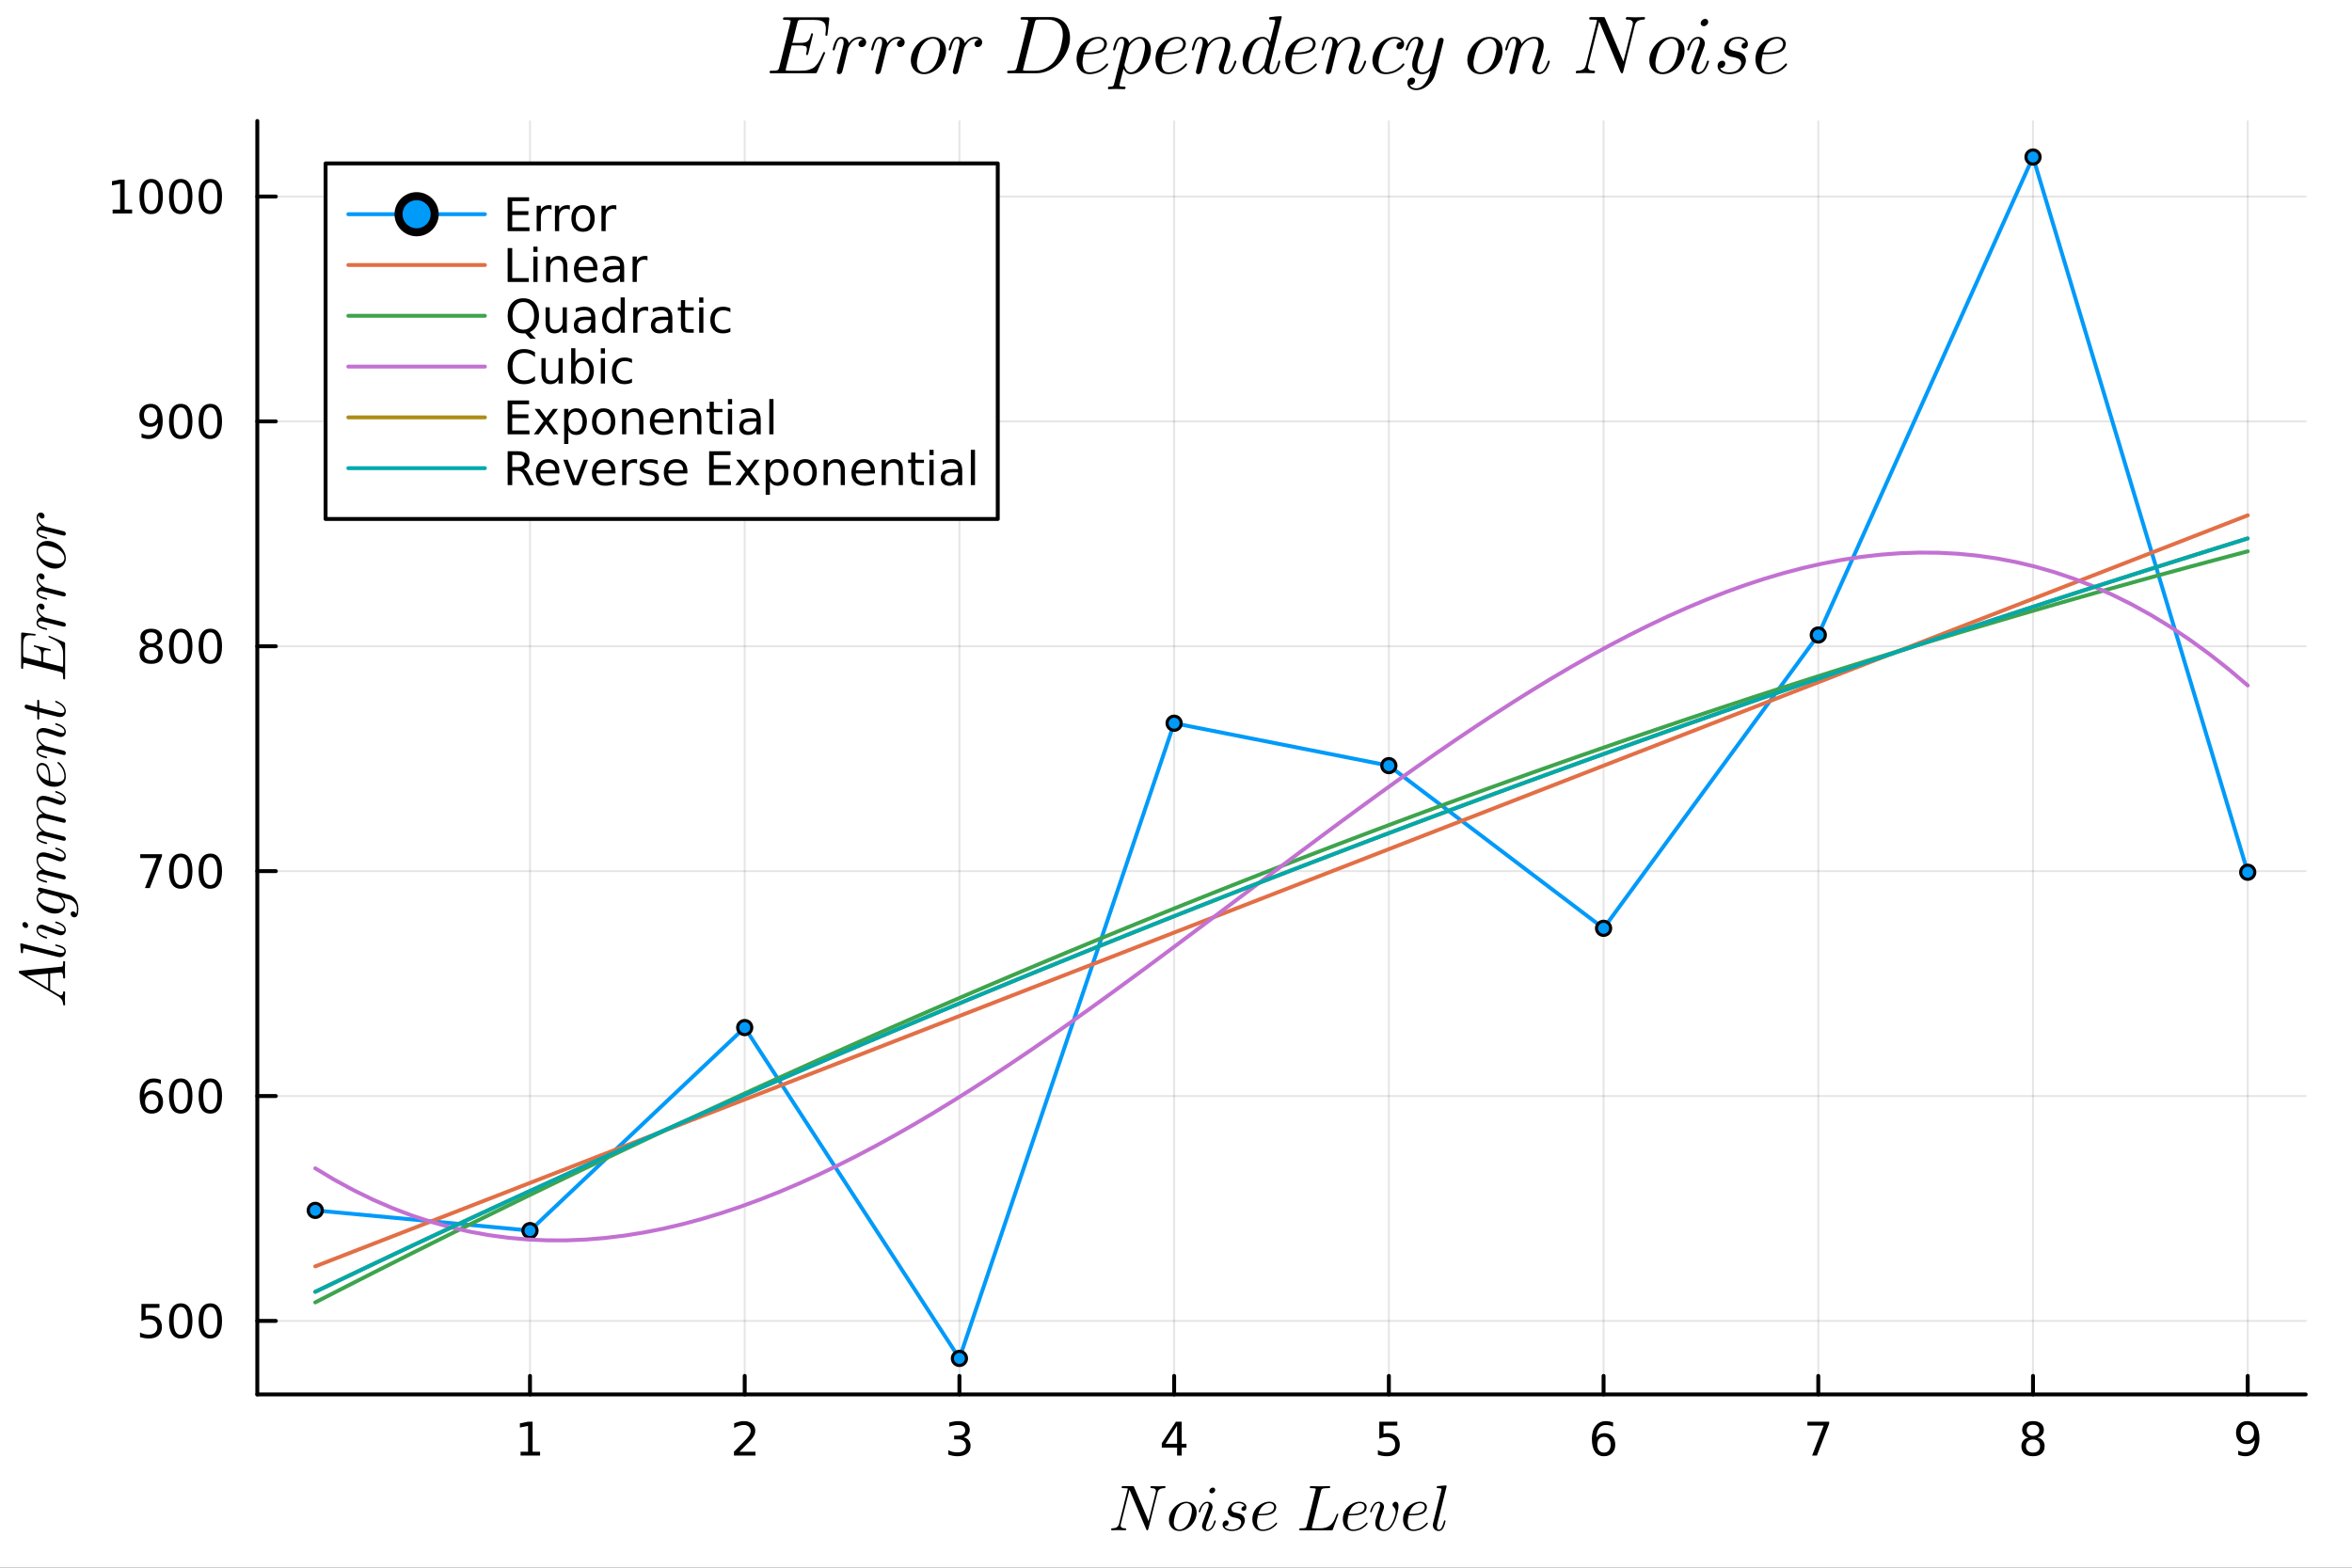 <svg height="400" viewBox="0 0 2400 1600" width="600" xmlns="http://www.w3.org/2000/svg" xmlns:xlink="http://www.w3.org/1999/xlink"><rect x="0" y="0" width="2400" height="1600" fill="#333333" stroke="none"/><clipPath id="a"><path d="m0 0h2400v1600h-2400z"/></clipPath><clipPath id="b"><path d="m262 123h2091v1301h-2091z"/></clipPath><path clip-path="url(#a)" d="m0 1600h2400v-1600h-2400z" fill="#fff" fill-rule="evenodd"/><path clip-path="url(#a)" d="m262.551 1423.18h2090.209v-1299.708h-2090.209z" fill="#fff" fill-rule="evenodd"/><g stroke="#000"><path d="m540.807 1423.18v-1299.708" style="stroke-linecap:round;stroke-linejoin:round;stroke-width:2;stroke-opacity:.1;fill:none;clip-path:url(#b)"/><path d="m759.906 1423.18v-1299.708" style="stroke-linecap:round;stroke-linejoin:round;stroke-width:2;stroke-opacity:.1;fill:none;clip-path:url(#b)"/><path d="m979.005 1423.18v-1299.708" style="stroke-linecap:round;stroke-linejoin:round;stroke-width:2;stroke-opacity:.1;fill:none;clip-path:url(#b)"/><path d="m1198.1 1423.18v-1299.708" style="stroke-linecap:round;stroke-linejoin:round;stroke-width:2;stroke-opacity:.1;fill:none;clip-path:url(#b)"/><path d="m1417.2 1423.18v-1299.708" style="stroke-linecap:round;stroke-linejoin:round;stroke-width:2;stroke-opacity:.1;fill:none;clip-path:url(#b)"/><path d="m1636.3 1423.18v-1299.708" style="stroke-linecap:round;stroke-linejoin:round;stroke-width:2;stroke-opacity:.1;fill:none;clip-path:url(#b)"/><path d="m1855.4 1423.18v-1299.708" style="stroke-linecap:round;stroke-linejoin:round;stroke-width:2;stroke-opacity:.1;fill:none;clip-path:url(#b)"/><path d="m2074.5 1423.18v-1299.708" style="stroke-linecap:round;stroke-linejoin:round;stroke-width:2;stroke-opacity:.1;fill:none;clip-path:url(#b)"/><path d="m2293.6 1423.18v-1299.708" style="stroke-linecap:round;stroke-linejoin:round;stroke-width:2;stroke-opacity:.1;fill:none;clip-path:url(#b)"/><path clip-path="url(#a)" d="m262.551 1423.18h2090.209" fill="none" stroke-linecap="round" stroke-linejoin="round" stroke-width="4"/><path clip-path="url(#a)" d="m540.807 1423.18v-18.9" fill="none" stroke-linecap="round" stroke-linejoin="round" stroke-width="4"/><path clip-path="url(#a)" d="m759.906 1423.18v-18.9" fill="none" stroke-linecap="round" stroke-linejoin="round" stroke-width="4"/><path clip-path="url(#a)" d="m979.005 1423.18v-18.9" fill="none" stroke-linecap="round" stroke-linejoin="round" stroke-width="4"/><path clip-path="url(#a)" d="m1198.1 1423.18v-18.9" fill="none" stroke-linecap="round" stroke-linejoin="round" stroke-width="4"/><path clip-path="url(#a)" d="m1417.2 1423.18v-18.9" fill="none" stroke-linecap="round" stroke-linejoin="round" stroke-width="4"/><path clip-path="url(#a)" d="m1636.3 1423.18v-18.9" fill="none" stroke-linecap="round" stroke-linejoin="round" stroke-width="4"/><path clip-path="url(#a)" d="m1855.4 1423.18v-18.9" fill="none" stroke-linecap="round" stroke-linejoin="round" stroke-width="4"/><path clip-path="url(#a)" d="m2074.5 1423.18v-18.9" fill="none" stroke-linecap="round" stroke-linejoin="round" stroke-width="4"/><path clip-path="url(#a)" d="m2293.6 1423.18v-18.9" fill="none" stroke-linecap="round" stroke-linejoin="round" stroke-width="4"/></g><path clip-path="url(#a)" d="m531.189 1481.64h7.639v-26.36l-8.31 1.67v-4.26l8.264-1.67h4.675v30.62h7.639v3.94h-19.907z"/><path clip-path="url(#a)" d="m754.559 1481.64h16.319v3.94h-21.944v-3.94q2.662-2.75 7.245-7.38 4.607-4.65 5.787-5.99 2.246-2.53 3.125-4.26.903-1.76.903-3.45 0-2.76-1.944-4.49-1.922-1.74-5.024-1.74-2.199 0-4.652.76-2.431.77-5.209 2.32v-4.72q2.824-1.14 5.278-1.72 2.454-.58 4.491-.58 5.37 0 8.565 2.69 3.194 2.69 3.194 7.18 0 2.13-.81 4.05-.787 1.89-2.894 4.49-.578.67-3.68 3.89-3.102 3.19-8.75 8.95z"/><path clip-path="url(#a)" d="m983.253 1466.95q3.356.71 5.231 2.98 1.898 2.27 1.898 5.6 0 5.12-3.518 7.92-3.519 2.8-10 2.8-2.176 0-4.491-.44-2.292-.42-4.745-1.27v-4.52q1.944 1.14 4.259 1.72 2.315.58 4.838.58 4.398 0 6.69-1.74 2.315-1.74 2.315-5.05 0-3.05-2.153-4.76-2.13-1.74-5.949-1.74h-4.028v-3.84h4.213q3.449 0 5.278-1.37 1.828-1.39 1.828-3.98 0-2.66-1.898-4.07-1.875-1.44-5.393-1.44-1.922 0-4.121.42-2.199.41-4.838 1.29v-4.16q2.662-.74 4.977-1.11 2.338-.38 4.398-.38 5.324 0 8.426 2.44 3.102 2.4 3.102 6.52 0 2.87-1.643 4.86-1.644 1.97-4.676 2.74z"/><path clip-path="url(#a)" d="m1201.11 1455.09-11.8 18.45h11.8zm-1.22-4.07h5.88v22.52h4.93v3.89h-4.93v8.15h-4.66v-8.15h-15.6v-4.51z"/><path clip-path="url(#a)" d="m1407.48 1451.02h18.36v3.94h-14.08v8.47q1.02-.35 2.04-.51 1.02-.19 2.04-.19 5.78 0 9.16 3.17 3.38 3.18 3.38 8.59 0 5.58-3.47 8.68-3.47 3.08-9.79 3.08-2.18 0-4.44-.37-2.25-.37-4.66-1.11v-4.7q2.09 1.13 4.31 1.69 2.22.56 4.7.56 4 0 6.34-2.11 2.34-2.11 2.34-5.72 0-3.61-2.34-5.72-2.34-2.1-6.34-2.1-1.88 0-3.75.41-1.85.42-3.8 1.3z"/><path clip-path="url(#a)" d="m1636.71 1466.44q-3.15 0-5 2.15-1.83 2.15-1.83 5.9 0 3.73 1.83 5.9 1.85 2.16 5 2.16 3.15 0 4.97-2.16 1.86-2.17 1.86-5.9 0-3.75-1.86-5.9-1.82-2.15-4.97-2.15m9.28-14.66v4.26q-1.76-.83-3.57-1.27-1.78-.44-3.54-.44-4.63 0-7.08 3.12-2.43 3.13-2.78 9.45 1.37-2.01 3.43-3.08 2.06-1.09 4.53-1.09 5.21 0 8.22 3.17 3.03 3.15 3.03 8.59 0 5.33-3.14 8.54-3.15 3.22-8.38 3.22-6 0-9.17-4.58-3.17-4.61-3.17-13.34 0-8.19 3.89-13.05 3.89-4.89 10.44-4.89 1.76 0 3.54.35 1.81.35 3.75 1.04z"/><path clip-path="url(#a)" d="m1844.29 1451.02h22.22v1.99l-12.54 32.57h-4.89l11.81-30.62h-16.6z"/><path clip-path="url(#a)" d="m2074.5 1469.17q-3.33 0-5.25 1.78-1.9 1.78-1.9 4.91 0 3.12 1.9 4.91 1.92 1.78 5.25 1.78 3.33 0 5.25-1.78 1.93-1.81 1.93-4.91 0-3.13-1.93-4.91-1.89-1.78-5.25-1.78m-4.68-1.99q-3-.74-4.69-2.8-1.67-2.06-1.67-5.03 0-4.14 2.94-6.55 2.96-2.41 8.1-2.41 5.16 0 8.1 2.41 2.94 2.41 2.94 6.55 0 2.97-1.69 5.03-1.66 2.06-4.65 2.8 3.38.78 5.25 3.08 1.9 2.29 1.9 5.6 0 5.02-3.08 7.71-3.05 2.68-8.77 2.68-5.72 0-8.8-2.68-3.05-2.69-3.05-7.71 0-3.31 1.9-5.6 1.89-2.3 5.27-3.08m-1.71-7.39q0 2.69 1.67 4.19 1.69 1.51 4.72 1.51 3.01 0 4.7-1.51 1.71-1.5 1.71-4.19 0-2.68-1.71-4.19-1.69-1.5-4.7-1.5-3.03 0-4.72 1.5-1.67 1.51-1.67 4.19z"/><path clip-path="url(#a)" d="m2283.9 1484.86v-4.26q1.76.84 3.56 1.28 1.81.44 3.55.44 4.63 0 7.06-3.11 2.45-3.12 2.8-9.46-1.34 1.99-3.41 3.05-2.06 1.07-4.56 1.07-5.18 0-8.21-3.13-3.01-3.15-3.01-8.59 0-5.32 3.15-8.54 3.14-3.22 8.38-3.22 5.99 0 9.14 4.61 3.17 4.58 3.17 13.33 0 8.18-3.89 13.06-3.86 4.86-10.42 4.86-1.75 0-3.56-.35-1.81-.34-3.75-1.04m9.31-14.65q3.14 0 4.97-2.15 1.85-2.16 1.85-5.91 0-3.72-1.85-5.88-1.83-2.17-4.97-2.17-3.15 0-5 2.17-1.83 2.16-1.83 5.88 0 3.75 1.83 5.91 1.85 2.15 5 2.15z"/><path clip-path="url(#a)" d="m1189.28 1517.51q0 1.32-1.13 1.32-3.64.13-5.12 1.36-1.45 1.19-2 3.51l-9.21 36.74q-.32 1.16-.51 1.29-.2.1-.55.1-.45 0-.71-.23-.22-.22-.55-1.03l-16.42-38.84q-.13-.26-.29-.61-.16-.35-.29-.58l-8.73 34.82q-.26.99-.26 1.51 0 1.26.87 2.06.91.77 3.48.87 1.32 0 1.32.71 0 1.32-1.19 1.32-1.09 0-3.38-.1-2.29-.09-3.41-.09-1.1 0-3.32.09-2.22.1-3.29.1-.83 0-.83-.74 0-.58.22-.87.23-.32.42-.36.19-.06.48-.06 1.94-.06 3.26-.45 1.32-.39 2.06-1.13.77-.74 1.12-1.48.39-.77.68-1.9l8.82-35.43q0-.58-4.47-.58-.77 0-1.1-.03-.29-.03-.51-.19-.23-.16-.23-.52 0-.9.39-1.09.39-.23 1.51-.23h8.86q1.13 0 1.42.2.29.16.67 1.06l14.59 34.43 7.38-29.34q.19-.58.19-1.39 0-1.29-.97-2.06-.93-.8-3.51-.84-1.19 0-1.19-.74 0-.61.23-.9.26-.32.45-.35.22-.07.51-.07 1.1 0 3.35.1 2.26.1 3.38.1 1.1 0 3.32-.1 2.26-.1 3.35-.1.39 0 .58.2.23.16.26.35z"/><path clip-path="url(#a)" d="m1221.07 1543.83q0 3.51-1.55 6.98-1.54 3.45-4.02 6.03-2.45 2.54-5.67 4.15-3.22 1.58-6.44 1.58-4.61 0-7.6-3.12-2.97-3.16-2.97-8.06 0-4.57 2.55-8.92 2.58-4.38 6.7-7.08 4.12-2.71 8.44-2.71 4.54 0 7.53 3.06 3.03 3.06 3.03 8.09m-4.83-2.58q0-3.12-1.52-5.12-1.51-2-4.28-2-.8 0-1.74.26-.93.22-2.16.84-1.19.61-2.54 1.9-1.32 1.25-2.48 3.06-1.51 2.38-2.67 6.76-1.13 4.35-1.13 6.96 0 3.6 1.67 5.41 1.68 1.77 4.06 1.77 2.32 0 4.77-1.61 2.48-1.64 4.19-4.45 1.7-2.9 2.77-7.15 1.06-4.28 1.06-6.63z"/><path clip-path="url(#a)" d="m1240.02 1520.61q0 1.41-1.16 2.48-1.12 1.03-2.35 1.03-1.12 0-1.83-.68-.68-.71-.68-1.71 0-1.32 1.13-2.41 1.13-1.1 2.45-1.1 1.09 0 1.77.68.67.67.67 1.71m.58 31.78q0 .26-.29 1.29-.29 1-.99 2.54-.68 1.52-1.61 2.94-.94 1.41-2.48 2.41-1.52 1-3.26 1-2.35 0-3.89-1.55-1.52-1.54-1.52-3.86 0-1.26 1.52-5.28 4.38-11.73 4.54-12.21.74-1.83.74-3.44 0-.75-.16-1.2-.16-.48-.49-.64-.32-.19-.51-.23-.16-.03-.49-.03-1.9 0-3.67 1.93-1.77 1.94-2.99 6.25-.26.81-.42 1-.16.19-.64.19-.81-.03-.81-.67 0-.2.23-.94.22-.77.64-1.93.42-1.19 1.16-2.41.74-1.26 1.64-2.36.94-1.09 2.26-1.8 1.32-.71 2.8-.71 2.41 0 3.89 1.58 1.52 1.55 1.52 3.83 0 1.26-.87 3.48-1.06 2.9-1.45 3.83l-2.58 6.93q-.93 2.51-1.22 3.28-.26.74-.48 1.65-.2.87-.2 1.67 0 1.13.36 1.64.38.52 1.22.52 2.32 0 4.03-2.29 1.7-2.32 2.7-5.86.03-.1.07-.26.25-.8.51-.9.13-.03.39-.03.8 0 .8.64z"/><path clip-path="url(#a)" d="m1271.83 1538.35q0 1.8-.9 2.77-.9.93-2.13.93-.99 0-1.54-.58-.52-.58-.52-1.35 0-1.13.9-2.03.94-.9 2.29-.93-.45-1.19-1.64-1.9-1.19-.74-2.26-.94-1.03-.19-2.06-.19-2.03 0-3.57.65-1.55.64-2.32 1.64-.77.96-1.13 1.9-.35.93-.35 1.74 0 .71.16 1.29.19.54.64.96.45.39.78.65.35.25 1.12.48.78.22 1.1.32.32.07 1.22.26 1.87.39 2.71.61.84.19 1.93.74 1.13.55 1.96 1.42 2.03 2.03 2.03 4.83 0 1.03-.35 2.29-.32 1.25-1.26 2.83-.93 1.58-2.35 2.83-1.41 1.26-3.86 2.13-2.42.87-5.45.87-4.21 0-6.82-1.77-2.61-1.81-2.61-4.64 0-2.06 1.13-3.19 1.12-1.16 2.57-1.16 1.1 0 1.77.61.68.58.68 1.68 0 1.48-1.19 2.61-1.19 1.13-2.96.9 1.51 3.48 7.5 3.48 2.25 0 3.99-.58 1.77-.61 2.74-1.45 1-.87 1.64-1.93.65-1.07.84-1.87.23-.81.23-1.42 0-1.06-.42-1.87-.42-.8-1-1.25-.55-.49-1.61-.87-1.03-.42-1.77-.58-.74-.16-2.06-.42-.62-.13-1-.19-.39-.1-1.19-.36-.78-.29-1.32-.58-.52-.29-1.2-.8-.67-.52-1.09-1.13-.42-.61-.71-1.51-.29-.91-.29-1.97 0-.96.29-2.12.32-1.16 1.13-2.52.83-1.35 2.03-2.44 1.19-1.1 3.18-1.81 2.03-.74 4.51-.74 3.61 0 5.74 1.68 2.12 1.64 2.12 3.99z"/><path clip-path="url(#a)" d="m1303 1554.2q.25.29.25.58 0 .29-.64 1.12-.61.84-1.93 1.97-1.32 1.12-3.03 2.19-1.71 1.06-4.22 1.77-2.51.74-5.15.74-4.74 0-7.57-3.38-2.8-3.38-2.8-8.57 0-3.32 1.09-6.25 1.1-2.96 2.87-5.05 1.8-2.1 4.06-3.61 2.28-1.55 4.67-2.29 2.38-.74 4.6-.74 3.25 0 5.15 1.64 1.9 1.65 1.9 3.97 0 .54-.16 1.22-.13.68-.58 1.74-.41 1.06-1.51 2.12-1.09 1.04-2.7 1.71-3.58 1.52-10.09 1.52h-3.51q-1.03 4.15-1.03 6.86 0 1.06.2 2.15.19 1.07.71 2.42.54 1.35 1.77 2.22 1.25.84 3.06.84.58 0 1.19-.03.64-.04 2.25-.39 1.64-.35 3.09-.97 1.45-.61 3.29-1.93 1.87-1.35 3.35-3.19.51-.67.87-.67.29 0 .55.29m-2.94-15.91q0-1.78-1.32-2.97-1.28-1.19-3.54-1.19-.71 0-1.58.16-.87.16-2.32.84-1.41.68-2.67 1.8-1.25 1.1-2.51 3.26-1.26 2.12-2 4.96h2.71q.93 0 1.61 0 .67-.04 2.16-.16 1.51-.13 2.6-.36 1.1-.26 2.48-.77 1.39-.52 2.26-1.19.9-.71 1.51-1.84.61-1.13.61-2.54z"/><path clip-path="url(#a)" d="m1365.61 1545.53q0 .2-.26.94l-5.22 14.23q-.29.84-.58 1-.29.13-1.48.13h-30.53q-.74 0-1.03-.03-.29-.04-.52-.2-.22-.16-.22-.51 0-.65.22-.94.26-.29.55-.32.29-.03 1-.03 1.61 0 2.58-.1.96-.09 1.58-.22.64-.16.96-.61.36-.46.52-.84.16-.42.38-1.35l8.83-35.43q.26-1.06.26-1.22 0-.62-.39-.78-.36-.19-1.39-.29l-2.51-.13q-.77 0-1.09-.03-.29-.03-.52-.19-.22-.16-.22-.52 0-.61.22-.9.26-.32.45-.35.23-.07.58-.07l8.76.2 9.76-.2q1.06 0 1.06.81 0 .9-.45 1.09-.45.16-2.06.16-3.09 0-4.51.33-1.38.32-1.77.87-.35.51-.71 1.9l-8.92 35.62q-.32 1.19-.32 1.51 0 .35.16.48.19.1.71.16.58.1 1.45.1h6.18q1.87 0 3.51-.29 1.64-.29 2.9-.71 1.29-.42 2.45-1.19 1.16-.77 1.96-1.45.84-.71 1.65-1.8.83-1.13 1.32-1.9.51-.81 1.09-2.1.58-1.32.87-2.06.32-.77.81-2.09.29-.68.38-.87.1-.19.26-.35.19-.17.48-.17.39 0 .58.23.23.22.23.48z"/><path clip-path="url(#a)" d="m1395.32 1554.2q.26.29.26.58 0 .29-.64 1.12-.61.84-1.93 1.97-1.33 1.12-3.03 2.19-1.71 1.06-4.22 1.77-2.51.74-5.15.74-4.74 0-7.57-3.38-2.8-3.38-2.8-8.57 0-3.32 1.09-6.25 1.1-2.96 2.87-5.05 1.8-2.1 4.05-3.61 2.29-1.55 4.67-2.29 2.39-.74 4.61-.74 3.25 0 5.15 1.64 1.9 1.65 1.9 3.97 0 .54-.16 1.22-.13.68-.58 1.74-.42 1.06-1.51 2.12-1.1 1.04-2.71 1.71-3.57 1.52-10.08 1.52h-3.51q-1.03 4.15-1.03 6.86 0 1.06.2 2.15.19 1.07.7 2.42.55 1.35 1.78 2.22 1.25.84 3.05.84.58 0 1.2-.03.64-.04 2.25-.39 1.64-.35 3.09-.97 1.45-.61 3.29-1.93 1.87-1.35 3.35-3.19.51-.67.87-.67.29 0 .54.29m-2.93-15.91q0-1.78-1.32-2.97-1.29-1.19-3.54-1.19-.71 0-1.58.16-.87.16-2.32.84-1.41.68-2.67 1.8-1.26 1.1-2.51 3.26-1.26 2.12-2 4.96h2.71q.93 0 1.61 0 .67-.04 2.15-.16 1.52-.13 2.61-.36 1.1-.26 2.48-.77 1.39-.52 2.26-1.19.9-.71 1.51-1.84.61-1.13.61-2.54z"/><path clip-path="url(#a)" d="m1427.05 1537.29q0 .84-.23 2.48-.22 1.64-.77 4.02-.55 2.39-1.35 4.9-.77 2.51-2 5.02-1.22 2.48-2.67 4.45-1.45 1.96-3.48 3.19-2.03 1.22-4.31 1.22-1.07 0-2.1-.16-1.03-.16-2.32-.68-1.29-.51-2.22-1.35-.93-.87-1.58-2.42-.64-1.54-.64-3.57 0-2.09.77-4.9.81-2.83 3-8.63 1.12-2.99 1.12-4.63 0-.75-.16-1.2-.16-.48-.48-.64-.32-.19-.52-.23-.16-.03-.48-.03-1.77 0-3.57 1.84-1.81 1.83-3.1 6.34-.25.81-.41 1-.16.19-.65.19-.8-.03-.8-.67 0-.2.22-.94.23-.77.65-1.93.42-1.19 1.16-2.41.74-1.26 1.64-2.36.93-1.09 2.25-1.8 1.32-.71 2.8-.71 2.42 0 3.9 1.58 1.52 1.55 1.52 3.83 0 1.26-.81 3.29-1.35 3.67-1.96 5.44-.62 1.77-1.26 4.28-.61 2.52-.61 4.26 0 2.64 1.22 4.18 1.23 1.55 3.67 1.55 2.19 0 4.16-1.58 1.99-1.61 3.31-3.9 1.33-2.32 2.32-4.89 1-2.61 1.45-4.58.49-1.99.49-2.93 0-3.25-2.23-5.37-.61-.62-.83-1-.23-.39-.23-1 0-1.13 1-2.13 1.03-1.03 2.22-1.03 1.1 0 2 1.1.9 1.09.9 3.51z"/><path clip-path="url(#a)" d="m1456.75 1554.2q.26.29.26.58 0 .29-.65 1.12-.61.84-1.93 1.97-1.32 1.12-3.03 2.19-1.7 1.06-4.21 1.77-2.52.74-5.16.74-4.73 0-7.57-3.38-2.8-3.38-2.8-8.57 0-3.32 1.1-6.25 1.09-2.96 2.86-5.05 1.81-2.1 4.06-3.61 2.29-1.55 4.67-2.29 2.38-.74 4.61-.74 3.25 0 5.15 1.64 1.9 1.65 1.9 3.97 0 .54-.16 1.22-.13.68-.58 1.74-.42 1.06-1.51 2.12-1.1 1.04-2.71 1.71-3.57 1.52-10.08 1.52h-3.51q-1.03 4.15-1.03 6.86 0 1.06.19 2.15.19 1.07.71 2.42.55 1.35 1.77 2.22 1.26.84 3.06.84.58 0 1.19-.03.65-.04 2.26-.39 1.64-.35 3.09-.97 1.45-.61 3.28-1.93 1.87-1.35 3.35-3.19.52-.67.87-.67.29 0 .55.29m-2.93-15.91q0-1.78-1.32-2.97-1.29-1.19-3.54-1.19-.71 0-1.58.16-.87.16-2.32.84-1.42.68-2.67 1.8-1.26 1.1-2.52 3.26-1.25 2.12-1.99 4.96h2.7q.94 0 1.61 0 .68-.04 2.16-.16 1.51-.13 2.61-.36 1.09-.26 2.48-.77 1.38-.52 2.25-1.19.91-.71 1.52-1.84.61-1.13.61-2.54z"/><path clip-path="url(#a)" d="m1476.2 1516.77-9.5 38.13q-.39 1.52-.39 3.16 0 3.03 2 3.03.93 0 1.71-.61.77-.65 1.35-1.9.61-1.29 1-2.52.42-1.22.93-3.12.16-.74.32-.97.16-.22.61-.22.81 0 .81.64-.81 3.96-2 6.48-1.74 3.7-4.96 3.7-2.41 0-4.22-1.68-1.77-1.7-1.77-4.41 0-1.03.33-2.25l8.3-32.98.23-1.29q0-.35-.13-.55-.13-.19-.9-.38-.74-.2-2.22-.2-.61 0-.9-.03-.26-.03-.52-.19-.23-.16-.23-.52 0-.58.23-.9.26-.32.45-.39.19-.06.58-.09.55-.03 2.38-.19 1.84-.2 3.42-.33 1.58-.13 2.25-.13.39 0 .58.2.23.16.26.35z"/><path d="m262.551 1348.12h2090.209" style="stroke:#000;stroke-linecap:round;stroke-linejoin:round;stroke-width:2;stroke-opacity:.1;fill:none;clip-path:url(#b)"/><path d="m262.551 1118.61h2090.209" style="stroke:#000;stroke-linecap:round;stroke-linejoin:round;stroke-width:2;stroke-opacity:.1;fill:none;clip-path:url(#b)"/><path d="m262.551 889.099h2090.209" style="stroke:#000;stroke-linecap:round;stroke-linejoin:round;stroke-width:2;stroke-opacity:.1;fill:none;clip-path:url(#b)"/><path d="m262.551 659.589h2090.209" style="stroke:#000;stroke-linecap:round;stroke-linejoin:round;stroke-width:2;stroke-opacity:.1;fill:none;clip-path:url(#b)"/><path d="m262.551 430.079h2090.209" style="stroke:#000;stroke-linecap:round;stroke-linejoin:round;stroke-width:2;stroke-opacity:.1;fill:none;clip-path:url(#b)"/><path d="m262.551 200.569h2090.209" style="stroke:#000;stroke-linecap:round;stroke-linejoin:round;stroke-width:2;stroke-opacity:.1;fill:none;clip-path:url(#b)"/><path d="m262.551 1423.18v-1299.708" style="stroke:#000;stroke-linecap:round;stroke-linejoin:round;stroke-width:4;fill:none;clip-path:url(#a)"/><path d="m262.551 1348.12h18.898" style="stroke:#000;stroke-linecap:round;stroke-linejoin:round;stroke-width:4;fill:none;clip-path:url(#a)"/><path d="m262.551 1118.61h18.898" style="stroke:#000;stroke-linecap:round;stroke-linejoin:round;stroke-width:4;fill:none;clip-path:url(#a)"/><path d="m262.551 889.099h18.898" style="stroke:#000;stroke-linecap:round;stroke-linejoin:round;stroke-width:4;fill:none;clip-path:url(#a)"/><path d="m262.551 659.589h18.898" style="stroke:#000;stroke-linecap:round;stroke-linejoin:round;stroke-width:4;fill:none;clip-path:url(#a)"/><path d="m262.551 430.079h18.898" style="stroke:#000;stroke-linecap:round;stroke-linejoin:round;stroke-width:4;fill:none;clip-path:url(#a)"/><path d="m262.551 200.569h18.898" style="stroke:#000;stroke-linecap:round;stroke-linejoin:round;stroke-width:4;fill:none;clip-path:url(#a)"/><path clip-path="url(#a)" d="m144.329 1330.84h18.357v3.93h-14.074v8.48q1.018-.35 2.037-.51 1.018-.19 2.037-.19 5.787 0 9.166 3.17 3.38 3.17 3.38 8.59 0 5.58-3.472 8.68-3.472 3.08-9.792 3.08-2.176 0-4.444-.37-2.245-.37-4.653-1.11v-4.7q2.083 1.13 4.306 1.69 2.222.55 4.699.55 4.004 0 6.342-2.1 2.338-2.11 2.338-5.72 0-3.61-2.338-5.72-2.338-2.1-6.342-2.1-1.875 0-3.75.41-1.852.42-3.797 1.3z"/><path clip-path="url(#a)" d="m184.445 1333.92q-3.611 0-5.44 3.56-1.805 3.54-1.805 10.67 0 7.11 1.805 10.67 1.829 3.55 5.44 3.55 3.634 0 5.44-3.55 1.828-3.56 1.828-10.67 0-7.13-1.828-10.67-1.806-3.56-5.44-3.56m0-3.71q5.81 0 8.866 4.61 3.078 4.58 3.078 13.33 0 8.73-3.078 13.34-3.056 4.58-8.866 4.58-5.81 0-8.889-4.58-3.055-4.61-3.055-13.34 0-8.75 3.055-13.33 3.079-4.61 8.889-4.61z"/><path clip-path="url(#a)" d="m214.607 1333.92q-3.611 0-5.44 3.56-1.805 3.54-1.805 10.67 0 7.11 1.805 10.67 1.829 3.55 5.44 3.55 3.634 0 5.44-3.55 1.828-3.56 1.828-10.67 0-7.13-1.828-10.67-1.806-3.56-5.44-3.56m0-3.71q5.81 0 8.866 4.61 3.078 4.58 3.078 13.33 0 8.73-3.078 13.34-3.056 4.58-8.866 4.58-5.81 0-8.889-4.58-3.056-4.61-3.056-13.34 0-8.75 3.056-13.33 3.079-4.61 8.889-4.61z"/><path clip-path="url(#a)" d="m154.862 1116.75q-3.148 0-5 2.15-1.829 2.15-1.829 5.9 0 3.73 1.829 5.9 1.852 2.16 5 2.16 3.148 0 4.977-2.16 1.851-2.17 1.851-5.9 0-3.75-1.851-5.9-1.829-2.15-4.977-2.15m9.282-14.66v4.26q-1.759-.83-3.565-1.27-1.782-.44-3.541-.44-4.63 0-7.084 3.12-2.43 3.13-2.777 9.45 1.365-2.02 3.426-3.08 2.06-1.09 4.537-1.09 5.208 0 8.217 3.17 3.033 3.15 3.033 8.59 0 5.32-3.149 8.54-3.148 3.22-8.379 3.22-5.996 0-9.167-4.58-3.171-4.61-3.171-13.34 0-8.19 3.889-13.05 3.889-4.89 10.44-4.89 1.759 0 3.541.35 1.806.35 3.75 1.04z"/><path clip-path="url(#a)" d="m184.445 1104.41q-3.611 0-5.44 3.56-1.805 3.54-1.805 10.67 0 7.11 1.805 10.67 1.829 3.55 5.44 3.55 3.634 0 5.44-3.55 1.828-3.56 1.828-10.67 0-7.13-1.828-10.67-1.806-3.56-5.44-3.56m0-3.71q5.81 0 8.866 4.61 3.078 4.58 3.078 13.33 0 8.73-3.078 13.34-3.056 4.58-8.866 4.58-5.81 0-8.889-4.58-3.055-4.61-3.055-13.34 0-8.75 3.055-13.33 3.079-4.61 8.889-4.61z"/><path clip-path="url(#a)" d="m214.607 1104.41q-3.611 0-5.44 3.56-1.805 3.54-1.805 10.67 0 7.11 1.805 10.67 1.829 3.55 5.44 3.55 3.634 0 5.44-3.55 1.828-3.56 1.828-10.67 0-7.13-1.828-10.67-1.806-3.56-5.44-3.56m0-3.71q5.81 0 8.866 4.61 3.078 4.58 3.078 13.33 0 8.73-3.078 13.34-3.056 4.58-8.866 4.58-5.81 0-8.889-4.58-3.056-4.61-3.056-13.34 0-8.75 3.056-13.33 3.079-4.61 8.889-4.61z"/><path clip-path="url(#a)" d="m143.103 871.819h22.222v1.99l-12.547 32.57h-4.884l11.806-30.625h-16.597z"/><path clip-path="url(#a)" d="m184.445 874.897q-3.611 0-5.44 3.565-1.805 3.542-1.805 10.671 0 7.107 1.805 10.672 1.829 3.541 5.44 3.541 3.634 0 5.44-3.541 1.828-3.565 1.828-10.672 0-7.129-1.828-10.671-1.806-3.565-5.44-3.565m0-3.703q5.81 0 8.866 4.606 3.078 4.584 3.078 13.333 0 8.727-3.078 13.334-3.056 4.583-8.866 4.583-5.81 0-8.889-4.583-3.055-4.607-3.055-13.334 0-8.749 3.055-13.333 3.079-4.606 8.889-4.606z"/><path clip-path="url(#a)" d="m214.607 874.897q-3.611 0-5.44 3.565-1.805 3.542-1.805 10.671 0 7.107 1.805 10.672 1.829 3.541 5.44 3.541 3.634 0 5.44-3.541 1.828-3.565 1.828-10.672 0-7.129-1.828-10.671-1.806-3.565-5.44-3.565m0-3.703q5.81 0 8.866 4.606 3.078 4.584 3.078 13.333 0 8.727-3.078 13.334-3.056 4.583-8.866 4.583-5.81 0-8.889-4.583-3.056-4.607-3.056-13.334 0-8.749 3.056-13.333 3.079-4.606 8.889-4.606z"/><path clip-path="url(#a)" d="m154.283 660.457q-3.333 0-5.255 1.782-1.898 1.783-1.898 4.908 0 3.125 1.898 4.907 1.922 1.782 5.255 1.782 3.333 0 5.255-1.782 1.921-1.806 1.921-4.907 0-3.125-1.921-4.908-1.898-1.782-5.255-1.782m-4.676-1.991q-3.009-.741-4.699-2.801-1.667-2.06-1.667-5.023 0-4.143 2.94-6.551 2.963-2.407 8.102-2.407 5.162 0 8.102 2.407 2.94 2.408 2.94 6.551 0 2.963-1.69 5.023-1.667 2.06-4.653 2.801 3.38.787 5.255 3.079 1.898 2.291 1.898 5.602 0 5.023-3.079 7.708-3.055 2.685-8.773 2.685-5.717 0-8.796-2.685-3.056-2.685-3.056-7.708 0-3.311 1.898-5.602 1.899-2.292 5.278-3.079m-1.713-7.384q0 2.685 1.667 4.19 1.69 1.504 4.722 1.504 3.009 0 4.699-1.504 1.713-1.505 1.713-4.19 0-2.685-1.713-4.19-1.69-1.504-4.699-1.504-3.032 0-4.722 1.504-1.667 1.505-1.667 4.19z"/><path clip-path="url(#a)" d="m184.445 645.388q-3.611 0-5.44 3.564-1.805 3.542-1.805 10.672 0 7.106 1.805 10.671 1.829 3.541 5.44 3.541 3.634 0 5.44-3.541 1.828-3.565 1.828-10.671 0-7.13-1.828-10.672-1.806-3.564-5.44-3.564m0-3.704q5.81 0 8.866 4.606 3.078 4.584 3.078 13.334 0 8.726-3.078 13.333-3.056 4.583-8.866 4.583-5.81 0-8.889-4.583-3.055-4.607-3.055-13.333 0-8.75 3.055-13.334 3.079-4.606 8.889-4.606z"/><path clip-path="url(#a)" d="m214.607 645.388q-3.611 0-5.44 3.564-1.805 3.542-1.805 10.672 0 7.106 1.805 10.671 1.829 3.541 5.44 3.541 3.634 0 5.44-3.541 1.828-3.565 1.828-10.671 0-7.13-1.828-10.672-1.806-3.564-5.44-3.564m0-3.704q5.81 0 8.866 4.606 3.078 4.584 3.078 13.334 0 8.726-3.078 13.333-3.056 4.583-8.866 4.583-5.81 0-8.889-4.583-3.056-4.607-3.056-13.333 0-8.75 3.056-13.334 3.079-4.606 8.889-4.606z"/><path clip-path="url(#a)" d="m144.422 446.641v-4.259q1.759.833 3.565 1.273 1.805.44 3.541.44 4.63 0 7.061-3.102 2.453-3.125 2.801-9.467-1.343 1.99-3.403 3.055-2.06 1.065-4.56 1.065-5.186 0-8.218-3.125-3.009-3.148-3.009-8.588 0-5.324 3.148-8.542 3.148-3.217 8.38-3.217 5.995 0 9.143 4.606 3.171 4.584 3.171 13.334 0 8.171-3.889 13.055-3.865 4.861-10.416 4.861-1.759 0-3.565-.347-1.806-.347-3.75-1.042m9.306-14.652q3.148 0 4.976-2.153 1.852-2.153 1.852-5.903 0-3.727-1.852-5.879-1.828-2.176-4.976-2.176-3.149 0-5 2.176-1.829 2.152-1.829 5.879 0 3.75 1.829 5.903 1.851 2.153 5 2.153z"/><path clip-path="url(#a)" d="m184.445 415.878q-3.611 0-5.44 3.564-1.805 3.542-1.805 10.672 0 7.106 1.805 10.671 1.829 3.542 5.44 3.542 3.634 0 5.44-3.542 1.828-3.565 1.828-10.671 0-7.13-1.828-10.672-1.806-3.564-5.44-3.564m0-3.704q5.81 0 8.866 4.606 3.078 4.584 3.078 13.334 0 8.726-3.078 13.333-3.056 4.583-8.866 4.583-5.81 0-8.889-4.583-3.055-4.607-3.055-13.333 0-8.75 3.055-13.334 3.079-4.606 8.889-4.606z"/><path clip-path="url(#a)" d="m214.607 415.878q-3.611 0-5.44 3.564-1.805 3.542-1.805 10.672 0 7.106 1.805 10.671 1.829 3.542 5.44 3.542 3.634 0 5.44-3.542 1.828-3.565 1.828-10.671 0-7.13-1.828-10.672-1.806-3.564-5.44-3.564m0-3.704q5.81 0 8.866 4.606 3.078 4.584 3.078 13.334 0 8.726-3.078 13.333-3.056 4.583-8.866 4.583-5.81 0-8.889-4.583-3.056-4.607-3.056-13.333 0-8.75 3.056-13.334 3.079-4.606 8.889-4.606z"/><path clip-path="url(#a)" d="m114.931 213.914h7.639v-26.366l-8.31 1.667v-4.259l8.264-1.667h4.676v30.625h7.639v3.935h-19.908z"/><path clip-path="url(#a)" d="m154.283 186.368q-3.611 0-5.44 3.564-1.805 3.542-1.805 10.672 0 7.106 1.805 10.671 1.829 3.542 5.44 3.542 3.634 0 5.44-3.542 1.829-3.565 1.829-10.671 0-7.13-1.829-10.672-1.806-3.564-5.44-3.564m0-3.704q5.81 0 8.866 4.606 3.078 4.584 3.078 13.334 0 8.727-3.078 13.333-3.056 4.583-8.866 4.583-5.81 0-8.889-4.583-3.055-4.606-3.055-13.333 0-8.75 3.055-13.334 3.079-4.606 8.889-4.606z"/><path clip-path="url(#a)" d="m184.445 186.368q-3.611 0-5.44 3.564-1.805 3.542-1.805 10.672 0 7.106 1.805 10.671 1.829 3.542 5.44 3.542 3.634 0 5.44-3.542 1.828-3.565 1.828-10.671 0-7.13-1.828-10.672-1.806-3.564-5.44-3.564m0-3.704q5.81 0 8.866 4.606 3.078 4.584 3.078 13.334 0 8.727-3.078 13.333-3.056 4.583-8.866 4.583-5.81 0-8.889-4.583-3.055-4.606-3.055-13.333 0-8.75 3.055-13.334 3.079-4.606 8.889-4.606z"/><path clip-path="url(#a)" d="m214.607 186.368q-3.611 0-5.44 3.564-1.805 3.542-1.805 10.672 0 7.106 1.805 10.671 1.829 3.542 5.44 3.542 3.634 0 5.44-3.542 1.828-3.565 1.828-10.671 0-7.13-1.828-10.672-1.806-3.564-5.44-3.564m0-3.704q5.81 0 8.866 4.606 3.078 4.584 3.078 13.334 0 8.727-3.078 13.333-3.056 4.583-8.866 4.583-5.81 0-8.889-4.583-3.056-4.606-3.056-13.333 0-8.75 3.056-13.334 3.079-4.606 8.889-4.606z"/><path clip-path="url(#a)" d="m65.115 980.875q.612 0 .934.258.29.225.354.451.032.193.032.483 0 .837-.097 3.735-.097 2.899-.097 3.736 0 1.353.097 4.123.097 2.769.097 4.122 0 .902-.741.902-.483 0-.741-.097-.29-.096-.387-.354-.129-.29-.129-.451-.032-.193-.032-.676 0-.644-.064-1.321-.097-.676-.29-1.513-.193-.838-.676-1.353-.483-.548-1.159-.548-.29 0-2.673.226-2.383.225-5.153.515-2.802.29-3.188.322v16.555q2.609 1.51 4.412 2.58 1.804 1.06 2.415 1.44.612.39.998.62.387.22.612.35 1.707.93 2.448.93 2.061 0 2.319-3.09 0-1.06.773-1.06.58 0 .902.26.29.26.322.48.032.19.032.52 0 1.06-.097 3.28-.097 2.22-.097 3.32 0 .93.097 2.86.097 1.94.097 2.81 0 .38-.226.61-.225.22-.515.22-.451 0-.709-.06-.258-.1-.387-.35-.129-.26-.129-.39-.032-.13-.064-.58-.161-2.45-1.321-4.35-1.192-1.93-4.251-3.77l-38.518-22.927q-.387-.226-.58-.387-.193-.161-.354-.483-.161-.354-.161-.869 0-.805.258-.966.226-.161 1.321-.258l41.224-4.026q.87-.096 1.224-.161.322-.096.676-.515.322-.451.419-1.256.064-.837.064-2.383 0-.58.032-.805 0-.226.161-.451.161-.258.515-.258m-15.974 12.753-21.739 2.094 21.739 13.008z"/><path clip-path="url(#a)" d="m21.38 962.758 38.132 9.501q1.514.386 3.156.386 3.027 0 3.027-1.997 0-.934-.612-1.707-.644-.772-1.9-1.352-1.288-.612-2.512-.999-1.224-.418-3.124-.934-.741-.161-.966-.322-.226-.161-.226-.611 0-.806.644-.806 3.961.806 6.473 1.997 3.704 1.739 3.704 4.96 0 2.415-1.675 4.219-1.707 1.771-4.412 1.771-1.031 0-2.254-.322l-32.979-8.309-1.288-.225q-.354 0-.547.128-.193.129-.386.902-.193.741-.193 2.222 0 .612-.032.902-.032.258-.193.515-.161.226-.515.226-.58 0-.902-.226-.322-.257-.386-.451-.064-.193-.097-.579-.032-.548-.193-2.383-.193-1.836-.322-3.414-.129-1.578-.129-2.255 0-.386.193-.579.161-.226.354-.258z"/><path clip-path="url(#a)" d="m25.212 941.09q1.417 0 2.48 1.16 1.031 1.127 1.031 2.351 0 1.127-.676 1.836-.709.676-1.707.676-1.321 0-2.416-1.127-1.095-1.128-1.095-2.448 0-1.095.676-1.771.676-.677 1.707-.677m31.787-.579q.258 0 1.288.29.998.289 2.544.998 1.514.676 2.931 1.61 1.417.934 2.415 2.48.998 1.514.998 3.253 0 2.351-1.546 3.897-1.546 1.513-3.865 1.513-1.256 0-5.282-1.513-11.723-4.38-12.206-4.541-1.836-.741-3.446-.741-.741 0-1.192.161-.483.161-.644.483-.193.322-.226.515-.032.161-.032.483 0 1.901 1.932 3.672 1.932 1.771 6.248 2.995.805.258.998.419.193.161.193.644-.032.805-.676.805-.193 0-.934-.225-.773-.226-1.932-.645-1.192-.418-2.416-1.159-1.256-.741-2.351-1.642-1.095-.934-1.804-2.255-.709-1.32-.709-2.802 0-2.415 1.578-3.897 1.546-1.513 3.833-1.513 1.256 0 3.478.869 2.898 1.063 3.833 1.449l6.924 2.577q2.512.934 3.285 1.224.741.257 1.643.483.87.193 1.675.193 1.127 0 1.643-.354.515-.387.515-1.224 0-2.319-2.287-4.026-2.319-1.707-5.862-2.705-.097-.032-.258-.064-.805-.258-.902-.516-.032-.129-.032-.386 0-.805.644-.805z"/><path clip-path="url(#a)" d="m40.381 905.932q.032 0 1.192.193l29.275 7.343q1.546.387 3.092 1.482 1.578 1.063 2.931 2.77 1.385 1.674 2.222 4.251.87 2.544.87 5.475 0 4.67-.998 6.731-.966 2.029-3.027 2.029-1.804 0-2.834-1.128-.998-1.127-.998-2.415 0-1.224.709-1.868.709-.644 1.61-.644.998 0 1.997.676 1.031.677 1.417 2.029.676-2.158.676-5.281 0-6.603-6.989-9.437-.097-.064-.129-.064l-8.728-2.19-.064.096q.644.548 1.385 1.417.709.838 1.578 2.641.87 1.804.87 3.575 0 3.704-2.834 6.248-2.866 2.512-7.601 2.512-3.446 0-6.892-1.385-3.478-1.417-6.022-3.607-2.576-2.222-4.187-5.056-1.61-2.866-1.61-5.636 0-1.932 1.159-3.575 1.127-1.642 2.995-2.544-1.546-.161-2.19-1.031-.644-.902-.644-1.674 0-.87.483-1.385.451-.548 1.288-.548m4.026 5.411q-.193 0-.709.129-.547.128-1.417.515-.87.354-1.643.902-.773.547-1.321 1.546-.58.966-.58 2.19 0 1.996 1.675 3.993 1.643 1.997 4.187 3.382 2.448 1.288 7.182 2.512 4.734 1.191 7.15 1.191 2.383 0 4.219-1.03 1.836-1.031 1.836-3.253 0-2.577-2.383-5.346-2.48-2.867-4.606-3.35l-12.592-3.188q-.773-.193-.998-.193z"/><path clip-path="url(#a)" d="m56.999 865.1q.258 0 1.256.29.998.29 2.544.998 1.546.677 2.963 1.611 1.385.934 2.415 2.48.998 1.513.998 3.252 0 2.319-1.546 3.865-1.546 1.546-3.865 1.546-1.288 0-3.059-.676-11.433-4.284-15.362-4.284-4.606 0-4.606 3.575 0 1.771.676 3.446.644 1.643 1.546 2.77.902 1.127 2.158 2.158 1.224.998 2.061 1.513.805.483 1.61.87l3.285.837q.902.193 4.412 1.127l5.958 1.45q4.444 1.03 4.863 1.256.902.322 1.385 1.03.483.709.483 1.417 0 .806-.483 1.353-.483.548-1.32.548-.129 0-.612-.097-.483-.097-1.159-.258-.676-.161-1.063-.225l-15.233-3.833q-2.77-.708-3.639-.869-.902-.193-1.9-.193-3.027 0-3.027 2.061 0 1.674 1.997 2.769 1.997 1.095 5.861 2.029 1.063.29 1.288.483.225.162.225.645-.032.805-.676.805-.161 0-1.224-.258-1.063-.258-2.576-.741-1.546-.515-2.576-.998-.773-.419-1.127-.644-.386-.258-1.127-.87-.773-.644-1.127-1.481-.386-.87-.386-1.933 0-2.383 1.546-4.122 1.514-1.739 4.187-1.964-5.733-4.284-5.733-10.274 0-3.543 1.868-5.572 1.868-2.029 5.185-2.029.773 0 1.771.161.966.129 2.19.451 1.224.29 2.158.548.934.257 2.448.773 1.482.515 2.126.74.644.226 2.158.773 1.481.516 1.643.58 2.995 1.192 4.702 1.192 1.127 0 1.643-.355.515-.386.515-1.223 0-2.255-2.222-3.93-2.254-1.706-5.926-2.801-.805-.258-.998-.387-.193-.161-.193-.612 0-.773.644-.773z"/><path clip-path="url(#a)" d="m56.999 807.372q.258 0 1.256.29.998.29 2.544.998 1.546.677 2.963 1.643 1.385.934 2.415 2.48.998 1.513.998 3.252 0 2.319-1.546 3.865-1.546 1.546-3.865 1.546-1.256 0-3.639-.87-10.886-4.09-14.782-4.09-4.606 0-4.606 3.575 0 2.029.837 3.865.837 1.836 1.997 3.027 1.159 1.192 2.48 2.126 1.32.934 2.19 1.352.87.387 1.256.483l15.91 3.962q1.353.322 1.997.547.644.226 1.192.838.58.612.58 1.578 0 .805-.483 1.385-.483.547-1.32.547-.129 0-.805-.161-.676-.161-1.61-.386-.934-.226-1.481-.322-4.38-1.16-4.992-1.321l-7.665-1.836q-3.8-.998-5.475-.998-4.606 0-4.606 3.575 0 1.771.676 3.446.644 1.642 1.546 2.77.902 1.127 2.158 2.157 1.224.999 2.061 1.514.805.483 1.61.87l3.285.837q.902.193 4.412 1.127l5.958 1.449q4.444 1.031 4.863 1.256.902.322 1.385 1.031.483.709.483 1.417 0 .805-.483 1.353-.483.547-1.32.547-.129 0-.612-.096-.483-.097-1.159-.258-.676-.161-1.063-.226l-15.233-3.832q-2.77-.709-3.639-.87-.902-.193-1.9-.193-3.027 0-3.027 2.061 0 1.675 1.997 2.77 1.997 1.095 5.861 2.029 1.063.29 1.288.483.225.161.225.644-.032.805-.676.805-.161 0-1.192-.257-1.031-.258-2.576-.741-1.578-.515-2.609-1.063-.676-.322-1.127-.612-.451-.29-1.159-.869-.709-.58-1.095-1.45-.386-.869-.386-1.932 0-2.351 1.514-4.09 1.514-1.771 4.219-1.997-5.733-4.283-5.733-10.273 0-3.382 1.707-5.411 1.643-1.9 4.67-2.126-6.377-4.444-6.377-10.756 0-3.64 1.9-5.604 1.868-1.965 5.153-1.965 1.707 0 4.96.87 3.221.869 4.831 1.449 1.61.58 4.702 1.707 2.963 1.192 4.702 1.192 1.127 0 1.643-.387.515-.386.515-1.224 0-1.288-.741-2.415-.773-1.127-2.029-1.932-1.288-.838-2.576-1.385-1.32-.548-2.802-.967-.805-.257-.998-.386-.193-.161-.193-.612 0-.805.644-.805z"/><path clip-path="url(#a)" d="m58.803 777.916q.29-.258.58-.258.29 0 1.127.644.837.612 1.964 1.932 1.127 1.321 2.19 3.028 1.063 1.707 1.771 4.219.741 2.512.741 5.153 0 4.734-3.382 7.568-3.382 2.802-8.567 2.802-3.317 0-6.248-1.095-2.963-1.095-5.056-2.866-2.093-1.804-3.607-4.058-1.546-2.287-2.287-4.67-.741-2.383-.741-4.606 0-3.252 1.643-5.153 1.643-1.9 3.961-1.9.547 0 1.224.161.676.129 1.739.58 1.063.419 2.126 1.514 1.031 1.095 1.707 2.705 1.514 3.575 1.514 10.08v3.511q4.154 1.03 6.86 1.03 1.063 0 2.158-.193 1.063-.193 2.416-.708 1.353-.548 2.222-1.772.837-1.256.837-3.059 0-.58-.032-1.192-.032-.644-.387-2.254-.354-1.643-.966-3.092-.612-1.449-1.932-3.285-1.353-1.868-3.188-3.349-.676-.516-.676-.87 0-.29.29-.547m-15.91 2.93q-1.771 0-2.963 1.321-1.192 1.288-1.192 3.542 0 .709.161 1.578.161.87.837 2.319.676 1.417 1.804 2.673 1.095 1.256 3.253 2.512 2.126 1.256 4.96 1.997v-2.705q0-.934 0-1.61-.032-.677-.161-2.158-.129-1.514-.354-2.609-.258-1.095-.773-2.48-.515-1.385-1.192-2.254-.709-.902-1.836-1.514-1.127-.612-2.544-.612z"/><path clip-path="url(#a)" d="m56.999 738.144q.258 0 1.256.29.998.29 2.544.998 1.546.677 2.963 1.611 1.385.934 2.415 2.48.998 1.513.998 3.252 0 2.319-1.546 3.865-1.546 1.546-3.865 1.546-1.288 0-3.059-.676-11.433-4.284-15.362-4.284-4.606 0-4.606 3.575 0 1.771.676 3.446.644 1.643 1.546 2.77.902 1.127 2.158 2.158 1.224.998 2.061 1.513.805.483 1.61.87l3.285.837q.902.193 4.412 1.127l5.958 1.45q4.444 1.03 4.863 1.256.902.322 1.385 1.03.483.709.483 1.417 0 .806-.483 1.353-.483.548-1.32.548-.129 0-.612-.097-.483-.097-1.159-.258-.676-.161-1.063-.225l-15.233-3.833q-2.77-.708-3.639-.869-.902-.193-1.9-.193-3.027 0-3.027 2.061 0 1.674 1.997 2.769 1.997 1.095 5.861 2.029 1.063.29 1.288.483.225.161.225.645-.032.805-.676.805-.161 0-1.224-.258-1.063-.258-2.576-.741-1.546-.515-2.576-.998-.773-.419-1.127-.644-.386-.258-1.127-.87-.773-.644-1.127-1.481-.386-.87-.386-1.933 0-2.383 1.546-4.122 1.514-1.739 4.187-1.964-5.733-4.284-5.733-10.274 0-3.543 1.868-5.572 1.868-2.029 5.185-2.029.773 0 1.771.161.966.129 2.19.451 1.224.29 2.158.548.934.257 2.448.773 1.482.515 2.126.74.644.226 2.158.773 1.481.516 1.643.58 2.995 1.192 4.702 1.192 1.127 0 1.643-.355.515-.386.515-1.223 0-2.255-2.222-3.93-2.254-1.706-5.926-2.801-.805-.258-.998-.387-.193-.161-.193-.612 0-.773.644-.773z"/><path clip-path="url(#a)" d="m38.739 714.2q.902 0 1.127.419.193.418.193 1.578v6.183l19.452 4.895q1.707.387 3.156.387 1.61 0 2.319-.483.709-.515.709-1.578 0-2.094-1.9-4.348-1.9-2.287-6.538-4.219-.612-.258-.741-.386-.161-.161-.161-.58 0-.805.644-.805.226 0 1.256.451 1.031.418 2.544 1.352 1.514.902 2.931 2.094 1.417 1.159 2.448 2.93.998 1.772.998 3.672 0 2.673-1.707 4.38-1.707 1.674-4.38 1.674-.87 0-3.639-.676-2.802-.676-17.391-4.348v5.83q0 .805-.032 1.127-.032.29-.193.515-.193.193-.58.193-.612 0-.87-.257-.29-.258-.322-.58-.064-.354-.064-1.159v-6.184l-10.467-2.576q-1.031-.258-1.61-.902-.612-.676-.676-1.063-.097-.386-.097-.676 0-.87.483-1.385.451-.515 1.288-.515.451 0 11.079 2.705v-5.797q0-.741.032-1.031.032-.322.193-.579.161-.258.515-.258z"/><path clip-path="url(#a)" d="m23.376 645.628 11.401 1.32q1.031.097 1.353.258.29.161.29.676 0 .387-.225.612-.258.193-.547.193-.161 0-.58-.032-.419-.032-.612-.032-1.997-.29-3.51-.29-2.802 0-4.316.837-1.546.838-2.254 2.996-.741 2.157-.741 6.215v9.276q0 2.125.386 2.64.387.484 2.19.934l15.877 3.962v-6.216q0-2.319-.29-3.704-.29-1.417-1.095-2.351-.837-.966-1.965-1.481-1.127-.548-3.156-1.095-.676-.161-.934-.322-.258-.193-.258-.612 0-.322.226-.548.193-.225.483-.225l15.427 3.768q.773.193 1.063.387.258.193.258.579 0 .419-.225.644-.226.226-.483.226-.258 0-.741-.193-2.093-.484-3.22-.484-.644 0-.966.065-.322.032-.773.322-.483.258-.709.837-.225.58-.387 1.675-.193 1.095-.193 2.737v6.506l18.003 4.509q1.192.322 1.514.322.354 0 .483-.161.097-.193.161-.709.097-.579.097-1.449v-9.629q0-2.126-.193-3.833-.193-1.707-.676-3.124-.483-1.449-1.031-2.544-.547-1.095-1.546-2.126-1.031-1.03-1.932-1.739-.934-.741-2.512-1.61-1.578-.87-2.866-1.482-1.32-.612-3.446-1.545-.773-.258-.773-.87 0-.354.193-.548.161-.193.322-.225h.193q.612.193.934.322l14.235 6.055q.805.354.966.644.161.29.161 1.417v34.235q0 .773-.032 1.095-.032.29-.193.515-.193.226-.58.226-.612 0-.87-.258-.29-.258-.322-.548-.032-.289-.032-1.03 0-1.611-.097-2.577-.097-.966-.226-1.578-.161-.644-.612-.966-.451-.354-.837-.515-.419-.161-1.353-.387l-34.879-8.695q-1.192-.322-1.578-.322-.419 0-.676.289-.258.258-.354.967-.129.708-.129 1.288-.032.547-.032 1.739 0 .773-.032 1.095-.032.29-.193.515-.161.226-.515.226-.902 0-1.095-.387-.225-.418-.225-1.578v-33.301q0-1.32.29-1.61.258-.322 1.514-.193z"/><path clip-path="url(#a)" d="m41.573 616.019q1.707 0 2.802 1.127 1.095 1.095 1.095 2.512 0 1.224-.709 1.868-.709.645-1.61.645-1.288 0-2.351-.999-1.063-.998-1.288-2.448-.773 1.063-.773 2.77 0 2.802 2.158 5.282.998 1.095 2.834 2.287 1.804 1.191 2.576 1.417l8.599 2.093q.966.193 5.604 1.385 4.605 1.159 4.799 1.256.902.322 1.385 1.03.483.709.483 1.418 0 .805-.483 1.352-.483.548-1.32.548-.129 0-.612-.097-.483-.097-1.159-.258-.676-.161-1.063-.225l-15.233-3.833q-2.77-.708-3.639-.869-.902-.193-1.9-.193-1.739 0-2.383.547-.644.548-.644 1.514 0 1.675 1.997 2.77 1.997 1.095 5.861 2.029 1.063.289 1.288.483.225.161.225.644-.032.805-.676.805-.161 0-1.192-.258-1.063-.257-2.609-.74-1.578-.516-2.576-1.063-.676-.322-1.127-.612-.451-.29-1.159-.87-.709-.579-1.095-1.449-.386-.87-.386-1.932 0-2.319 1.417-3.962 1.417-1.674 3.639-2.061-1.159-.805-2.158-1.803-1.031-.999-1.965-2.835-.934-1.835-.934-3.8 0-2.447 1.256-3.961 1.224-1.514 3.027-1.514z"/><path clip-path="url(#a)" d="m41.573 585.215q1.707 0 2.802 1.127 1.095 1.095 1.095 2.512 0 1.224-.709 1.868-.709.644-1.61.644-1.288 0-2.351-.998-1.063-.999-1.288-2.448-.773 1.063-.773 2.77 0 2.802 2.158 5.282.998 1.095 2.834 2.286 1.804 1.192 2.576 1.417l8.599 2.094q.966.193 5.604 1.385 4.605 1.159 4.799 1.256.902.322 1.385 1.03.483.709.483 1.417 0 .805-.483 1.353-.483.547-1.32.547-.129 0-.612-.096-.483-.097-1.159-.258-.676-.161-1.063-.225l-15.233-3.833q-2.77-.708-3.639-.869-.902-.194-1.9-.194-1.739 0-2.383.548-.644.547-.644 1.514 0 1.674 1.997 2.769 1.997 1.095 5.861 2.029 1.063.29 1.288.483.225.161.225.644-.032.806-.676.806-.161 0-1.192-.258-1.063-.258-2.609-.741-1.578-.515-2.576-1.063-.676-.322-1.127-.612-.451-.289-1.159-.869-.709-.58-1.095-1.449-.386-.87-.386-1.933 0-2.319 1.417-3.961 1.417-1.675 3.639-2.061-1.159-.805-2.158-1.804-1.031-.998-1.965-2.834-.934-1.836-.934-3.8 0-2.448 1.256-3.961 1.224-1.514 3.027-1.514z"/><path clip-path="url(#a)" d="m48.433 552.081q3.51 0 6.989 1.546 3.446 1.545 6.022 4.025 2.544 2.448 4.155 5.669 1.578 3.22 1.578 6.441 0 4.605-3.124 7.6-3.156 2.963-8.051 2.963-4.573 0-8.921-2.544-4.38-2.576-7.085-6.699-2.705-4.122-2.705-8.438 0-4.541 3.059-7.536 3.06-3.027 8.084-3.027m-2.576 4.831q-3.124 0-5.121 1.513-1.997 1.514-1.997 4.284 0 .805.258 1.739.225.934.837 2.158.612 1.191 1.9 2.544 1.256 1.32 3.059 2.48 2.383 1.513 6.763 2.673 4.348 1.127 6.957 1.127 3.607 0 5.411-1.675 1.771-1.674 1.771-4.058 0-2.318-1.61-4.766-1.643-2.48-4.444-4.187-2.898-1.707-7.15-2.77-4.283-1.062-6.634-1.062z"/><path clip-path="url(#a)" d="m41.573 523.11q1.707 0 2.802 1.128 1.095 1.095 1.095 2.512 0 1.223-.709 1.868-.709.644-1.61.644-1.288 0-2.351-.999-1.063-.998-1.288-2.447-.773 1.062-.773 2.769 0 2.802 2.158 5.282.998 1.095 2.834 2.287 1.804 1.191 2.576 1.417l8.599 2.093q.966.193 5.604 1.385 4.605 1.159 4.799 1.256.902.322 1.385 1.031.483.708.483 1.417 0 .805-.483 1.352-.483.548-1.32.548-.129 0-.612-.097-.483-.096-1.159-.257-.676-.161-1.063-.226l-15.233-3.832q-2.77-.709-3.639-.87-.902-.193-1.9-.193-1.739 0-2.383.547-.644.548-.644 1.514 0 1.675 1.997 2.77 1.997 1.095 5.861 2.029 1.063.29 1.288.483.225.161.225.644-.032.805-.676.805-.161 0-1.192-.258-1.063-.257-2.609-.74-1.578-.516-2.576-1.063-.676-.322-1.127-.612-.451-.29-1.159-.87-.709-.579-1.095-1.449-.386-.869-.386-1.932 0-2.319 1.417-3.962 1.417-1.674 3.639-2.061-1.159-.805-2.158-1.803-1.031-.999-1.965-2.834-.934-1.836-.934-3.801 0-2.447 1.256-3.961 1.224-1.514 3.027-1.514z"/><path clip-path="url(#a)" d="m846.166 19.95-1.68 14.51q-.123 1.312-.328 1.722-.205.369-.861.369-.492 0-.779-.287-.246-.328-.246-.697 0-.205.041-.738.041-.533.041-.779.369-2.541.369-4.468 0-3.566-1.066-5.492-1.065-1.968-3.812-2.869-2.746-.943-7.911-.943h-11.805q-2.705 0-3.361.492-.614.492-1.188 2.787l-5.042 20.208h7.911q2.951 0 4.714-.369 1.803-.369 2.992-1.394 1.23-1.066 1.885-2.5.697-1.435 1.394-4.017.205-.861.41-1.189.246-.328.779-.328.41 0 .697.287.286.246.286.615l-4.795 19.634q-.246.984-.492 1.353-.246.328-.738.328-.533 0-.82-.287-.287-.287-.287-.615 0-.328.246-.943.615-2.664.615-4.099 0-.82-.082-1.23-.041-.41-.41-.984-.328-.615-1.065-.902-.738-.287-2.132-.492-1.394-.246-3.484-.246h-8.28l-5.738 22.913q-.41 1.517-.41 1.927 0 .451.205.615.246.123.901.205.738.123 1.845.123h12.256q2.705 0 4.878-.246 2.172-.246 3.975-.861 1.845-.615 3.239-1.312 1.393-.697 2.705-1.968 1.312-1.312 2.213-2.459.943-1.189 2.05-3.197 1.107-2.009 1.885-3.648.779-1.681 1.968-4.386.328-.984 1.107-.984.45 0 .696.246.246.205.287.41v.246q-.246.779-.41 1.189l-7.706 18.117q-.451 1.025-.819 1.23-.369.205-1.804.205h-43.572q-.983 0-1.393-.041-.369-.041-.656-.246-.287-.246-.287-.738 0-.779.328-1.107.328-.369.697-.41.369-.041 1.311-.041 2.05 0 3.28-.123 1.229-.123 2.008-.287.82-.205 1.23-.779.451-.574.656-1.066.205-.533.491-1.722l11.068-44.391q.409-1.517.409-2.008 0-.533-.368-.861-.328-.328-1.23-.451-.902-.164-1.64-.164-.697-.041-2.213-.041-.984 0-1.394-.041-.369-.041-.656-.246-.287-.205-.287-.656 0-1.148.492-1.394.533-.287 2.009-.287h42.383q1.68 0 2.049.369.41.328.246 1.926z"/><path clip-path="url(#a)" d="m883.847 43.109q0 2.172-1.435 3.566-1.394 1.394-3.197 1.394-1.558 0-2.377-.902-.82-.902-.82-2.049 0-1.64 1.27-2.992 1.271-1.353 3.116-1.639-1.353-.984-3.525-.984-3.567 0-6.723 2.746-1.393 1.271-2.91 3.607-1.517 2.295-1.803 3.279l-2.665 10.944q-.246 1.23-1.762 7.132-1.476 5.862-1.599 6.107-.41 1.148-1.312 1.762-.901.615-1.803.615-1.025 0-1.722-.615-.696-.615-.696-1.681 0-.164.122-.779.123-.615.328-1.476.205-.861.287-1.353l4.878-19.388q.902-3.525 1.107-4.632.246-1.148.246-2.418 0-2.213-.697-3.033-.697-.82-1.927-.82-2.131 0-3.525 2.541-1.393 2.541-2.582 7.46-.369 1.353-.615 1.64-.205.287-.82.287-1.024-.041-1.024-.861 0-.205.328-1.517.327-1.353.942-3.32.656-2.009 1.353-3.279.41-.861.779-1.435.369-.574 1.106-1.476.738-.902 1.845-1.394 1.107-.492 2.459-.492 2.952 0 5.042 1.804 2.131 1.804 2.623 4.632 1.025-1.476 2.296-2.746 1.27-1.312 3.607-2.5 2.336-1.189 4.837-1.189 3.115 0 5.041 1.599 1.927 1.558 1.927 3.853z"/><path clip-path="url(#a)" d="m923.13 43.109q0 2.172-1.435 3.566-1.393 1.394-3.197 1.394-1.558 0-2.377-.902-.82-.902-.82-2.049 0-1.64 1.271-2.992 1.27-1.353 3.115-1.639-1.353-.984-3.525-.984-3.566 0-6.723 2.746-1.393 1.271-2.91 3.607-1.516 2.295-1.803 3.279l-2.665 10.944q-.246 1.23-1.762 7.132-1.476 5.862-1.599 6.107-.41 1.148-1.311 1.762-.902.615-1.804.615-1.025 0-1.722-.615-.696-.615-.696-1.681 0-.164.123-.779.123-.615.328-1.476.204-.861.286-1.353l4.878-19.388q.902-3.525 1.107-4.632.246-1.148.246-2.418 0-2.213-.697-3.033-.697-.82-1.927-.82-2.131 0-3.525 2.541-1.393 2.541-2.582 7.46-.369 1.353-.615 1.64-.205.287-.82.287-1.024-.041-1.024-.861 0-.205.328-1.517.328-1.353.942-3.32.656-2.009 1.353-3.279.41-.861.779-1.435.369-.574 1.107-1.476.737-.902 1.844-1.394 1.107-.492 2.459-.492 2.952 0 5.042 1.804 2.132 1.804 2.623 4.632 1.025-1.476 2.296-2.746 1.27-1.312 3.607-2.5 2.336-1.189 4.837-1.189 3.115 0 5.041 1.599 1.927 1.558 1.927 3.853z"/><path clip-path="url(#a)" d="m965.355 51.839q0 4.468-1.967 8.895-1.968 4.386-5.124 7.665-3.115 3.238-7.214 5.288-4.099 2.009-8.198 2.009-5.861 0-9.673-3.976-3.771-4.017-3.771-10.247 0-5.821 3.238-11.354 3.279-5.575 8.526-9.018 5.246-3.443 10.739-3.443 5.779 0 9.591 3.894 3.853 3.894 3.853 10.288m-6.148-3.279q0-3.976-1.926-6.517-1.927-2.541-5.452-2.541-1.025 0-2.213.328-1.189.287-2.747 1.066-1.516.779-3.238 2.418-1.68 1.599-3.156 3.894-1.927 3.033-3.402 8.608-1.435 5.534-1.435 8.854 0 4.591 2.132 6.886 2.131 2.255 5.164 2.255 2.952 0 6.067-2.05 3.156-2.091 5.328-5.657 2.173-3.689 3.525-9.1 1.353-5.452 1.353-8.444z"/><path clip-path="url(#a)" d="m1002.22 43.109q0 2.172-1.43 3.566-1.394 1.394-3.197 1.394-1.558 0-2.377-.902-.82-.902-.82-2.049 0-1.64 1.27-2.992 1.271-1.353 3.116-1.639-1.353-.984-3.525-.984-3.567 0-6.723 2.746-1.393 1.271-2.91 3.607-1.517 2.295-1.803 3.279l-2.665 10.944q-.246 1.23-1.762 7.132-1.476 5.862-1.599 6.107-.41 1.148-1.312 1.762-.901.615-1.803.615-1.025 0-1.722-.615-.696-.615-.696-1.681 0-.164.123-.779.123-.615.327-1.476.205-.861.287-1.353l4.878-19.388q.902-3.525 1.107-4.632.246-1.148.246-2.418 0-2.213-.697-3.033-.697-.82-1.927-.82-2.131 0-3.525 2.541-1.393 2.541-2.582 7.46-.369 1.353-.615 1.64-.205.287-.82.287-1.024-.041-1.024-.861 0-.205.328-1.517.328-1.353.942-3.32.656-2.009 1.353-3.279.41-.861.779-1.435.369-.574 1.106-1.476.738-.902 1.845-1.394 1.107-.492 2.459-.492 2.952 0 5.042 1.804 2.131 1.804 2.623 4.632 1.025-1.476 2.296-2.746 1.27-1.312 3.607-2.5 2.336-1.189 4.837-1.189 3.115 0 5.043 1.599 1.92 1.558 1.92 3.853z"/><path clip-path="url(#a)" d="m1091.84 38.641q0 6.763-2.91 13.403-2.87 6.599-7.54 11.6-4.63 4.96-10.91 8.034-6.27 3.074-12.66 3.074h-27.79q-.99 0-1.4-.041-.37-.041-.65-.246-.29-.246-.29-.738 0-.779.33-1.107.33-.369.7-.41.36-.041 1.31-.041 2.05 0 3.28-.123 1.23-.123 2.01-.287.81-.205 1.22-.779.46-.574.66-1.066.21-.533.49-1.722l11.23-45.088q.33-1.353.33-1.558 0-.697-.41-.943-.37-.287-1.43-.41-2.05-.164-3.61-.164-1.02 0-1.43-.041-.37-.041-.7-.246-.29-.246-.29-.738 0-.779.33-1.107.37-.369.78-.41.41-.082 1.39-.082h28.2q6.11 0 10.66 2.869 4.55 2.828 6.8 7.624 2.3 4.755 2.3 10.739m-7.34-3.074q0-7.829-4.26-11.682-4.22-3.853-10.9-3.853h-8.98q-2.66 0-3.32.492-.66.451-1.23 2.705l-11.52 46.072q-.41 1.517-.41 1.927 0 .451.21.615.24.123.9.205.74.123 1.84.123h9.47q3.65 0 6.97-.984 3.36-1.025 5.78-2.623 2.42-1.639 3.98-3.033 1.55-1.435 2.66-2.869 2.5-3.238 4.34-7.46 1.89-4.222 2.75-8.075.9-3.894 1.31-6.763.41-2.91.41-4.796z"/><path clip-path="url(#a)" d="m1130.45 65.038q.33.369.33.738 0 .369-.82 1.435-.78 1.066-2.46 2.5-1.68 1.435-3.86 2.787-2.17 1.353-5.37 2.254-3.19.943-6.55.943-6.03 0-9.64-4.304-3.56-4.304-3.56-10.903 0-4.222 1.39-7.952 1.39-3.771 3.65-6.435 2.29-2.664 5.16-4.591 2.91-1.968 5.95-2.91 3.03-.943 5.86-.943 4.14 0 6.56 2.091 2.42 2.09 2.42 5.042 0 .697-.21 1.558-.16.861-.74 2.213-.53 1.353-1.92 2.705-1.4 1.312-3.45 2.172-4.55 1.927-12.83 1.927h-4.46q-1.32 5.288-1.32 8.731 0 1.353.25 2.746.25 1.353.9 3.074.7 1.722 2.26 2.828 1.59 1.066 3.89 1.066.74 0 1.52-.041.82-.041 2.87-.492 2.09-.451 3.93-1.23 1.85-.779 4.18-2.459 2.38-1.722 4.26-4.058.66-.861 1.11-.861.37 0 .7.369m-3.73-20.249q0-2.255-1.68-3.771-1.64-1.517-4.51-1.517-.9 0-2.01.205-1.11.205-2.95 1.066-1.8.861-3.4 2.295-1.6 1.394-3.2 4.14-1.6 2.705-2.54 6.312h3.44q1.19 0 2.05 0 .86-.041 2.75-.205 1.92-.164 3.32-.451 1.39-.328 3.15-.984 1.77-.656 2.87-1.517 1.15-.902 1.93-2.336.78-1.435.78-3.238z"/><path clip-path="url(#a)" d="m1174.38 51.06q0 5.984-3.03 11.764-2.99 5.779-7.7 9.346-4.72 3.525-9.51 3.525-2.87 0-4.8-1.558-1.89-1.599-2.91-3.853-.78 2.787-2.46 9.469-1.68 6.681-1.68 7.337 0 .369.08.533.08.164.45.369.37.246 1.27.328.91.123 2.42.123.78 0 1.07 0 .33.041.61.246.33.205.33.656 0 1.681-1.52 1.681-1.35 0-4.14-.123-2.78-.123-4.18-.123-1.19 0-3.56.123-2.38.123-3.49.123-1.1 0-1.1-.984 0-.574.16-.943.12-.328.45-.492.33-.123.62-.164.24 0 .73 0 1.89 0 2.71-.328.82-.287 1.11-.902.32-.574.69-2.213l9.43-37.382q.57-2.5.57-4.263 0-2.213-.69-3.033-.7-.82-1.93-.82-2.13 0-3.52 2.541-1.4 2.541-2.59 7.46-.37 1.353-.61 1.64-.21.287-.82.287-1.03-.041-1.03-.861 0-.205.33-1.517.33-1.353.94-3.32.66-2.009 1.36-3.279.41-.861.78-1.435.36-.574 1.1-1.476.78-.902 1.89-1.394 1.1-.492 2.46-.492 2.62 0 4.79 1.558 2.18 1.558 2.75 4.714 2.34-2.746 5.2-4.509 2.87-1.763 5.78-1.763 4.84 0 8 3.771 3.19 3.73 3.19 9.633m-6.06-3.689q0-3.73-1.44-5.779-1.39-2.091-3.93-2.091-3.16 0-6.81 3.197-3.6 3.033-4.34 5.862l-4.14 16.437-.25 1.353q0 .246.13.984.16.697.61 1.845.49 1.148 1.15 2.172.7.984 1.93 1.722 1.27.738 2.82.738 2.5 0 5.21-2.213 2.75-2.213 4.8-6.394 1.27-2.705 2.74-8.526 1.52-5.861 1.52-9.305z"/><path clip-path="url(#a)" d="m1210.99 65.038q.33.369.33.738 0 .369-.82 1.435-.78 1.066-2.46 2.5-1.68 1.435-3.85 2.787-2.18 1.353-5.37 2.254-3.2.943-6.56.943-6.03 0-9.63-4.304-3.57-4.304-3.57-10.903 0-4.222 1.39-7.952 1.4-3.771 3.65-6.435 2.3-2.664 5.17-4.591 2.91-1.968 5.94-2.91 3.03-.943 5.86-.943 4.14 0 6.56 2.091 2.42 2.09 2.42 5.042 0 .697-.21 1.558-.16.861-.74 2.213-.53 1.353-1.92 2.705-1.4 1.312-3.44 2.172-4.55 1.927-12.83 1.927h-4.47q-1.31 5.288-1.31 8.731 0 1.353.24 2.746.25 1.353.9 3.074.7 1.722 2.26 2.828 1.6 1.066 3.89 1.066.74 0 1.52-.041.82-.041 2.87-.492 2.09-.451 3.93-1.23 1.85-.779 4.18-2.459 2.38-1.722 4.27-4.058.65-.861 1.1-.861.37 0 .7.369m-3.73-20.249q0-2.255-1.68-3.771-1.64-1.517-4.51-1.517-.9 0-2.01.205-1.1.205-2.95 1.066-1.8.861-3.4 2.295-1.6 1.394-3.2 4.14-1.6 2.705-2.54 6.312h3.44q1.19 0 2.05 0 .86-.041 2.75-.205 1.93-.164 3.32-.451 1.39-.328 3.16-.984 1.76-.656 2.87-1.517 1.14-.902 1.92-2.336.78-1.435.78-3.238z"/><path clip-path="url(#a)" d="m1261.61 62.742q0 .328-.37 1.599-.37 1.271-1.27 3.238-.86 1.968-2.05 3.771-1.19 1.762-3.16 3.074-1.93 1.271-4.14 1.271-2.95 0-4.92-1.968-1.96-1.968-1.96-4.919 0-1.64.86-3.894 5.45-14.551 5.45-19.552 0-5.862-4.55-5.862-2.26 0-4.39.861-2.09.82-3.52 1.968-1.44 1.148-2.75 2.746-1.27 1.558-1.93 2.623-.61 1.025-1.1 2.05l-1.07 4.181q-.24 1.148-1.43 5.615l-1.85 7.583q-1.31 5.657-1.6 6.189-.41 1.148-1.31 1.762-.9.615-1.8.615-1.03 0-1.72-.615-.7-.615-.7-1.681 0-.164.12-.779.13-.615.33-1.476.21-.861.29-1.353l4.88-19.388q.9-3.525 1.1-4.632.25-1.148.25-2.418 0-3.853-2.62-3.853-2.14 0-3.53 2.541-1.39 2.541-2.58 7.46-.37 1.353-.62 1.64-.2.287-.82.287-1.02-.041-1.02-.861 0-.205.33-1.558.32-1.353.94-3.279.65-1.968 1.27-3.279.53-.984.82-1.435.33-.492 1.11-1.435.82-.984 1.88-1.435 1.11-.492 2.46-.492 3.03 0 5.25 1.968 2.21 1.927 2.5 5.329 5.45-7.296 13.07-7.296 4.51 0 7.09 2.377 2.59 2.377 2.59 6.599 0 .984-.21 2.254-.16 1.23-.57 2.787-.37 1.558-.7 2.746-.33 1.189-.98 3.115-.66 1.885-.95 2.705-.28.82-.98 2.746-.65 1.885-.74 2.09-1.51 3.812-1.51 5.984 0 1.435.45 2.09.49.656 1.56.656 2.86 0 5-2.828 2.17-2.869 3.56-7.542.33-1.025.49-1.271.21-.246.78-.246.99 0 .99.82z"/><path clip-path="url(#a)" d="m1307.94 17.408-12.09 48.531q-.49 2.172-.49 4.017 0 3.853 2.5 3.853 1.23 0 2.21-.779.98-.779 1.76-2.418.78-1.64 1.27-3.156.5-1.558 1.15-4.017.21-.984.37-1.23.21-.287.78-.287 1.02 0 1.02.82-1.1 5.288-2.54 8.321-2.29 4.632-6.19 4.632-2.95 0-5.04-1.804-2.09-1.804-2.58-4.509-5.37 6.312-10.94 6.312-4.92 0-8.04-3.73-3.11-3.771-3.11-9.714 0-5.984 2.95-11.723 2.99-5.738 7.7-9.305 4.72-3.566 9.55-3.566 5.13 0 7.75 5.37l5.04-19.921.25-1.639q0-.492-.21-.738-.16-.287-1.14-.492-.95-.205-2.83-.205-.78 0-1.15-.041-.33-.041-.61-.246-.29-.246-.29-.738 0-1.435 1.19-1.599 7.87-.902 10.65-.902.5 0 .78.246.29.205.29.451zm-13.03 29.471q0-.369-.29-1.394-.29-1.025-.94-2.459-.66-1.435-2.09-2.459-1.4-1.066-3.28-1.066-2.54 0-5.21 2.172-2.62 2.172-4.55 5.861-1.47 2.951-3.07 9.141-1.56 6.189-1.56 9.264 0 1.885.41 3.566.45 1.64 1.72 2.992 1.27 1.312 3.24 1.312 4.79 0 9.51-5.944.9-1.025 1.11-1.435.24-.451.57-1.681l4.18-16.437q.25-1.23.25-1.435z"/><path clip-path="url(#a)" d="m1343.44 65.038q.32.369.32.738 0 .369-.81 1.435-.78 1.066-2.46 2.5-1.68 1.435-3.86 2.787-2.17 1.353-5.37 2.254-3.19.943-6.56.943-6.02 0-9.63-4.304-3.56-4.304-3.56-10.903 0-4.222 1.39-7.952 1.39-3.771 3.65-6.435 2.29-2.664 5.16-4.591 2.91-1.968 5.95-2.91 3.03-.943 5.86-.943 4.14 0 6.56 2.091 2.41 2.09 2.41 5.042 0 .697-.2 1.558-.16.861-.74 2.213-.53 1.353-1.93 2.705-1.39 1.312-3.44 2.172-4.55 1.927-12.83 1.927h-4.47q-1.31 5.288-1.31 8.731 0 1.353.25 2.746.24 1.353.9 3.074.7 1.722 2.25 2.828 1.6 1.066 3.9 1.066.74 0 1.52-.041.82-.041 2.86-.492 2.1-.451 3.94-1.23 1.84-.779 4.18-2.459 2.38-1.722 4.26-4.058.66-.861 1.11-.861.37 0 .7.369m-3.73-20.249q0-2.255-1.68-3.771-1.64-1.517-4.51-1.517-.9 0-2.01.205-1.11.205-2.95 1.066-1.81.861-3.4 2.295-1.6 1.394-3.2 4.14-1.6 2.705-2.54 6.312h3.44q1.19 0 2.05 0 .86-.041 2.75-.205 1.92-.164 3.32-.451 1.39-.328 3.15-.984 1.76-.656 2.87-1.517 1.15-.902 1.93-2.336.78-1.435.78-3.238z"/><path clip-path="url(#a)" d="m1394.05 62.742q0 .328-.37 1.599-.36 1.271-1.27 3.238-.86 1.968-2.05 3.771-1.18 1.762-3.15 3.074-1.93 1.271-4.14 1.271-2.95 0-4.92-1.968-1.97-1.968-1.97-4.919 0-1.64.86-3.894 5.45-14.551 5.45-19.552 0-5.862-4.55-5.862-2.25 0-4.38.861-2.09.82-3.53 1.968-1.43 1.148-2.74 2.746-1.27 1.558-1.93 2.623-.61 1.025-1.11 2.05l-1.06 4.181q-.25 1.148-1.44 5.615l-1.84 7.583q-1.31 5.657-1.6 6.189-.41 1.148-1.31 1.762-.9.615-1.8.615-1.03 0-1.73-.615-.69-.615-.69-1.681 0-.164.12-.779.12-.615.33-1.476.2-.861.28-1.353l4.88-19.388q.9-3.525 1.11-4.632.25-1.148.25-2.418 0-3.853-2.63-3.853-2.13 0-3.52 2.541-1.4 2.541-2.59 7.46-.36 1.353-.61 1.64-.21.287-.82.287-1.03-.041-1.03-.861 0-.205.33-1.558.33-1.353.95-3.279.65-1.968 1.27-3.279.53-.984.82-1.435.32-.492 1.1-1.435.82-.984 1.89-1.435 1.1-.492 2.46-.492 3.03 0 5.24 1.968 2.22 1.927 2.5 5.329 5.46-7.296 13.08-7.296 4.51 0 7.09 2.377 2.58 2.377 2.58 6.599 0 .984-.2 2.254-.17 1.23-.58 2.787-.36 1.558-.69 2.746-.33 1.189-.99 3.115-.65 1.885-.94 2.705-.29.82-.98 2.746-.66 1.885-.74 2.09-1.52 3.812-1.52 5.984 0 1.435.45 2.09.5.656 1.56.656 2.87 0 5-2.828 2.17-2.869 3.57-7.542.33-1.025.49-1.271.21-.246.78-.246.98 0 .98.82z"/><path clip-path="url(#a)" d="m1432.76 65.038q.33.369.33.738 0 .369-.82 1.435-.78 1.066-2.46 2.5-1.68 1.435-3.85 2.787-2.17 1.353-5.37 2.254-3.2.943-6.56.943-6.27 0-9.96-4.14-3.65-4.14-3.65-10.083 0-5.779 3.24-11.313 3.24-5.574 8.49-9.018 5.24-3.484 10.78-3.484 4.38 0 7.13 2.05 2.74 2.049 2.74 5.165 0 2.418-1.39 3.894-1.39 1.476-3.28 1.476-1.31 0-2.21-.738-.9-.779-.9-2.213 0-1.845 1.51-3.279.58-.574 1.23-.82.7-.287 1.11-.287.41-.041 1.35-.041-.86-1.599-2.91-2.459-2.01-.902-4.3-.902-3.4 0-6.64 2.377-3.24 2.336-5.21 6.025-1.97 3.607-3.24 8.731-1.27 5.083-1.27 8.034 0 4.058 1.89 6.599 1.88 2.541 5.66 2.541.73 0 1.51-.041.82-.041 2.87-.492 2.09-.451 3.94-1.23 1.84-.779 4.18-2.459 2.37-1.722 4.26-4.058.66-.861 1.11-.861.37 0 .69.369z"/><path clip-path="url(#a)" d="m1473.11 40.854q0 .574-.37 1.927l-8.03 32.054q-1.77 7.132-7.5 12.133-5.7 5.001-12.18 5.001-3.89 0-6.39-2.09-2.5-2.05-2.5-5.206 0-2.787 1.47-4.14 1.48-1.312 3.24-1.312.58 0 1.19.164.61.164 1.27.861.66.697.66 1.885 0 1.927-1.68 3.443-.82.697-1.6.861-.74.164-2.01.164.49 1.148 1.39 1.927.9.779 1.93 1.066 1.02.328 1.68.41.7.123 1.35.123 5.25 0 9.27-5.288 1.18-1.599 2.05-3.197.9-1.558 1.55-3.484.66-1.885.95-2.91.32-1.025.9-3.361-3.81 3.812-8.49 3.812-1.96 0-3.73-.533-1.72-.533-3.24-1.64-1.51-1.148-2.41-3.156-.86-2.009-.86-4.673 0-2.828 1.1-6.681 1.11-3.853 3.77-10.944 1.44-3.976 1.44-5.902 0-.943-.21-1.517-.2-.615-.61-.82-.41-.246-.66-.287-.2-.041-.61-.041-2.42 0-4.68 2.459-2.25 2.459-3.81 7.952-.33 1.025-.53 1.271-.21.246-.82.246-1.03-.041-1.03-.861 0-.328.37-1.599.37-1.312 1.23-3.238.91-1.968 2.13-3.73 1.23-1.804 3.16-3.074 1.97-1.271 4.22-1.271 3.08 0 4.96 2.009 1.93 1.968 1.93 4.878 0 1.189-.33 2.254-.29 1.025-1.35 3.771-4.31 11.067-4.31 16.478 0 1.312.21 2.418.25 1.066.78 2.131.53 1.025 1.6 1.64 1.1.574 2.62.574 1.93 0 3.73-.902 1.84-.943 2.99-2.213 1.19-1.271 1.89-2.336.74-1.107.9-1.681l3.77-15.084 1.68-6.722q.78-3.648 1.15-4.55.49-.861 1.35-1.312.86-.451 1.6-.451 1.03 0 1.72.615.74.615.74 1.681z"/><path clip-path="url(#a)" d="m1533.22 51.839q0 4.468-1.97 8.895-1.96 4.386-5.12 7.665-3.11 3.238-7.21 5.288-4.1 2.009-8.2 2.009-5.86 0-9.68-3.976-3.77-4.017-3.77-10.247 0-5.821 3.24-11.354 3.28-5.575 8.53-9.018 5.24-3.443 10.74-3.443 5.78 0 9.59 3.894 3.85 3.894 3.85 10.288m-6.15-3.279q0-3.976-1.92-6.517-1.93-2.541-5.45-2.541-1.03 0-2.22.328-1.19.287-2.74 1.066-1.52.779-3.24 2.418-1.68 1.599-3.16 3.894-1.93 3.033-3.4 8.608-1.44 5.534-1.44 8.854 0 4.591 2.14 6.886 2.13 2.255 5.16 2.255 2.95 0 6.07-2.05 3.15-2.091 5.33-5.657 2.17-3.689 3.52-9.1 1.35-5.452 1.35-8.444z"/><path clip-path="url(#a)" d="m1581.4 62.742q0 .328-.37 1.599-.36 1.271-1.27 3.238-.86 1.968-2.05 3.771-1.18 1.762-3.15 3.074-1.93 1.271-4.14 1.271-2.95 0-4.92-1.968-1.97-1.968-1.97-4.919 0-1.64.86-3.894 5.45-14.551 5.45-19.552 0-5.862-4.54-5.862-2.26 0-4.39.861-2.09.82-3.53 1.968-1.43 1.148-2.74 2.746-1.27 1.558-1.93 2.623-.61 1.025-1.11 2.05l-1.06 4.181q-.25 1.148-1.44 5.615l-1.84 7.583q-1.31 5.657-1.6 6.189-.41 1.148-1.31 1.762-.9.615-1.8.615-1.03 0-1.73-.615-.69-.615-.69-1.681 0-.164.12-.779.12-.615.33-1.476.2-.861.29-1.353l4.87-19.388q.9-3.525 1.11-4.632.25-1.148.25-2.418 0-3.853-2.63-3.853-2.13 0-3.52 2.541-1.4 2.541-2.58 7.46-.37 1.353-.62 1.64-.2.287-.82.287-1.02-.041-1.02-.861 0-.205.32-1.558.33-1.353.95-3.279.65-1.968 1.27-3.279.53-.984.82-1.435.32-.492 1.1-1.435.82-.984 1.89-1.435 1.11-.492 2.46-.492 3.03 0 5.25 1.968 2.21 1.927 2.5 5.329 5.45-7.296 13.07-7.296 4.51 0 7.09 2.377 2.58 2.377 2.58 6.599 0 .984-.2 2.254-.16 1.23-.57 2.787-.37 1.558-.7 2.746-.33 1.189-.98 3.115-.66 1.885-.95 2.705-.28.82-.98 2.746-.66 1.885-.74 2.09-1.52 3.812-1.52 5.984 0 1.435.46 2.09.49.656 1.55.656 2.87 0 5-2.828 2.18-2.869 3.57-7.542.33-1.025.49-1.271.21-.246.78-.246.98 0 .98.82z"/><path clip-path="url(#a)" d="m1678.6 18.351q0 1.681-1.43 1.681-4.63.164-6.52 1.722-1.84 1.517-2.54 4.468l-11.72 46.769q-.41 1.476-.66 1.639-.24.123-.69.123-.58 0-.91-.287-.28-.287-.69-1.312l-20.91-49.433q-.16-.328-.37-.779-.2-.451-.37-.738l-11.1 44.309q-.33 1.271-.33 1.927 0 1.599 1.11 2.623 1.14.984 4.42 1.107 1.68 0 1.68.902 0 1.681-1.51 1.681-1.4 0-4.31-.123-2.91-.123-4.34-.123-1.4 0-4.22.123-2.83.123-4.19.123-1.06 0-1.06-.943 0-.738.29-1.107.28-.41.53-.451.24-.082.61-.082 2.46-.082 4.14-.574 1.68-.492 2.63-1.435.98-.943 1.43-1.885.49-.984.86-2.418l11.23-45.088q0-.738-5.69-.738-.99 0-1.4-.041-.37-.041-.65-.246-.29-.205-.29-.656 0-1.148.49-1.394.49-.287 1.93-.287h11.27q1.43 0 1.8.246.37.205.86 1.353l18.57 43.818 9.39-37.341q.24-.738.24-1.762 0-1.64-1.23-2.623-1.18-1.025-4.46-1.066-1.52 0-1.52-.943 0-.779.29-1.148.33-.41.57-.451.29-.082.66-.082 1.39 0 4.26.123 2.87.123 4.3.123 1.4 0 4.23-.123 2.87-.123 4.26-.123.49 0 .74.246.28.205.32.451z"/><path clip-path="url(#a)" d="m1718.95 51.839q0 4.468-1.97 8.895-1.97 4.386-5.12 7.665-3.12 3.238-7.22 5.288-4.1 2.009-8.19 2.009-5.87 0-9.68-3.976-3.77-4.017-3.77-10.247 0-5.821 3.24-11.354 3.28-5.575 8.52-9.018 5.25-3.443 10.74-3.443 5.78 0 9.6 3.894 3.85 3.894 3.85 10.288m-6.15-3.279q0-3.976-1.93-6.517-1.92-2.541-5.45-2.541-1.02 0-2.21.328-1.19.287-2.75 1.066-1.51.779-3.24 2.418-1.68 1.599-3.15 3.894-1.93 3.033-3.4 8.608-1.44 5.534-1.44 8.854 0 4.591 2.13 6.886 2.13 2.255 5.17 2.255 2.95 0 6.06-2.05 3.16-2.091 5.33-5.657 2.17-3.689 3.53-9.1 1.35-5.452 1.35-8.444z"/><path clip-path="url(#a)" d="m1743.07 22.286q0 1.804-1.48 3.156-1.43 1.312-2.99 1.312-1.43 0-2.33-.861-.87-.902-.87-2.172 0-1.681 1.44-3.074 1.43-1.394 3.11-1.394 1.4 0 2.26.861.86.861.86 2.172m.74 40.456q0 .328-.37 1.639-.37 1.271-1.27 3.238-.86 1.927-2.05 3.73-1.19 1.804-3.16 3.074-1.92 1.271-4.14 1.271-2.99 0-4.96-1.968-1.92-1.968-1.92-4.919 0-1.599 1.92-6.722 5.58-14.92 5.78-15.535.95-2.336.95-4.386 0-.943-.21-1.517-.2-.615-.61-.82-.41-.246-.66-.287-.21-.041-.62-.041-2.41 0-4.67 2.459-2.25 2.459-3.81 7.952-.33 1.025-.53 1.271-.21.246-.82.246-1.03-.041-1.03-.861 0-.246.29-1.189.29-.984.82-2.459.53-1.517 1.47-3.074.95-1.599 2.1-2.992 1.18-1.394 2.86-2.295 1.69-.902 3.57-.902 3.07 0 4.96 2.009 1.93 1.968 1.93 4.878 0 1.599-1.11 4.427-1.35 3.689-1.84 4.878l-3.28 8.813q-1.19 3.197-1.56 4.181-.33.943-.62 2.09-.24 1.107-.24 2.131 0 1.435.45 2.09.49.656 1.56.656 2.95 0 5.12-2.91 2.17-2.951 3.44-7.46.04-.123.09-.328.32-1.025.65-1.148.17-.041.49-.041 1.03 0 1.03.82z"/><path clip-path="url(#a)" d="m1783.55 44.871q0 2.295-1.15 3.525-1.14 1.189-2.7 1.189-1.27 0-1.97-.738-.66-.738-.66-1.722 0-1.435 1.15-2.582 1.19-1.148 2.91-1.189-.57-1.517-2.09-2.418-1.51-.943-2.87-1.189-1.31-.246-2.62-.246-2.58 0-4.55.82-1.97.82-2.95 2.091-.98 1.23-1.44 2.418-.45 1.189-.45 2.213 0 .902.21 1.639.24.697.82 1.23.57.492.98.82.45.328 1.44.615.98.287 1.39.41.41.082 1.56.328 2.37.492 3.44.779 1.07.246 2.46.943 1.43.697 2.5 1.804 2.58 2.582 2.58 6.148 0 1.312-.45 2.91-.41 1.599-1.6 3.607-1.19 2.009-2.99 3.607-1.8 1.599-4.92 2.705-3.07 1.107-6.92 1.107-5.37 0-8.69-2.254-3.32-2.295-3.32-5.902 0-2.623 1.43-4.058 1.43-1.476 3.28-1.476 1.39 0 2.25.779.86.738.86 2.131 0 1.885-1.51 3.32-1.52 1.435-3.77 1.148 1.92 4.427 9.55 4.427 2.87 0 5.08-.738 2.25-.779 3.48-1.845 1.27-1.107 2.09-2.459.82-1.353 1.07-2.377.29-1.025.29-1.804 0-1.353-.54-2.377-.53-1.025-1.27-1.599-.69-.615-2.05-1.107-1.31-.533-2.25-.738-.94-.205-2.62-.533-.78-.164-1.27-.246-.5-.123-1.52-.451-.98-.369-1.68-.738-.66-.369-1.52-1.025-.86-.656-1.39-1.435-.53-.779-.9-1.927-.37-1.148-.37-2.5 0-1.23.37-2.705.41-1.476 1.43-3.197 1.07-1.722 2.58-3.115 1.52-1.394 4.06-2.295 2.58-.943 5.74-.943 4.59 0 7.3 2.131 2.7 2.09 2.7 5.083z"/><path clip-path="url(#a)" d="m1823.21 65.038q.33.369.33.738 0 .369-.82 1.435-.78 1.066-2.46 2.5-1.68 1.435-3.85 2.787-2.17 1.353-5.37 2.254-3.2.943-6.56.943-6.03 0-9.63-4.304-3.57-4.304-3.57-10.903 0-4.222 1.4-7.952 1.39-3.771 3.64-6.435 2.3-2.664 5.17-4.591 2.91-1.968 5.94-2.91 3.03-.943 5.86-.943 4.14 0 6.56 2.091 2.42 2.09 2.42 5.042 0 .697-.21 1.558-.16.861-.73 2.213-.54 1.353-1.93 2.705-1.39 1.312-3.44 2.172-4.55 1.927-12.83 1.927h-4.47q-1.31 5.288-1.31 8.731 0 1.353.24 2.746.25 1.353.91 3.074.69 1.722 2.25 2.828 1.6 1.066 3.89 1.066.74 0 1.52-.041.82-.041 2.87-.492 2.09-.451 3.93-1.23 1.85-.779 4.19-2.459 2.37-1.722 4.26-4.058.65-.861 1.11-.861.36 0 .69.369m-3.73-20.249q0-2.255-1.68-3.771-1.64-1.517-4.51-1.517-.9 0-2.01.205-1.1.205-2.95 1.066-1.8.861-3.4 2.295-1.6 1.394-3.2 4.14-1.59 2.705-2.54 6.312h3.45q1.18 0 2.04 0 .87-.041 2.75-.205 1.93-.164 3.32-.451 1.4-.328 3.16-.984 1.76-.656 2.87-1.517 1.14-.902 1.92-2.336.78-1.435.78-3.238z"/><path d="m321.708 1235.33 219.099 20.63 219.099-207.2 219.099 337.64 219.095-648.26 219.1 43.27 219.1 166.039 219.1-299.364 219.1-487.829 219.1 729.963" style="stroke:#009af9;stroke-linecap:round;stroke-linejoin:round;stroke-width:4;fill:none;clip-path:url(#b)"/><circle clip-path="url(#b)" cx="321.708" cy="1235.33" fill="#009af9" fill-rule="evenodd" r="7.2" stroke="#000" stroke-width="3.2"/><circle clip-path="url(#b)" cx="540.807" cy="1255.96" fill="#009af9" fill-rule="evenodd" r="7.2" stroke="#000" stroke-width="3.2"/><circle clip-path="url(#b)" cx="759.906" cy="1048.76" fill="#009af9" fill-rule="evenodd" r="7.2" stroke="#000" stroke-width="3.2"/><circle clip-path="url(#b)" cx="979.005" cy="1386.4" fill="#009af9" fill-rule="evenodd" r="7.2" stroke="#000" stroke-width="3.2"/><circle clip-path="url(#b)" cx="1198.1" cy="738.14" fill="#009af9" fill-rule="evenodd" r="7.2" stroke="#000" stroke-width="3.2"/><circle clip-path="url(#b)" cx="1417.2" cy="781.41" fill="#009af9" fill-rule="evenodd" r="7.2" stroke="#000" stroke-width="3.2"/><circle clip-path="url(#b)" cx="1636.3" cy="947.449" fill="#009af9" fill-rule="evenodd" r="7.2" stroke="#000" stroke-width="3.2"/><circle clip-path="url(#b)" cx="1855.4" cy="648.085" fill="#009af9" fill-rule="evenodd" r="7.2" stroke="#000" stroke-width="3.2"/><circle clip-path="url(#b)" cx="2074.5" cy="160.256" fill="#009af9" fill-rule="evenodd" r="7.2" stroke="#000" stroke-width="3.2"/><circle clip-path="url(#b)" cx="2293.6" cy="890.219" fill="#009af9" fill-rule="evenodd" r="7.2" stroke="#000" stroke-width="3.2"/><path d="m321.708 1292.46 19.719-7.66 19.719-7.67 19.719-7.66 19.719-7.67 19.719-7.66 19.718-7.67 19.719-7.66 19.719-7.67 19.719-7.66 19.719-7.67 19.719-7.67 19.719-7.66 19.719-7.67 19.719-7.66 19.719-7.67 19.719-7.66 19.718-7.67 19.719-7.66 19.719-7.67 19.719-7.66 19.719-7.67 19.719-7.66 19.719-7.67 19.719-7.66 19.719-7.67 19.719-7.66 19.719-7.67 19.718-7.66 19.719-7.67 19.719-7.66 19.719-7.67 19.719-7.66 19.719-7.67 19.719-7.67 19.719-7.66 19.72-7.67 19.72-7.66 19.72-7.67 19.72-7.661 19.71-7.666 19.72-7.665 19.72-7.665 19.72-7.665 19.72-7.665 19.72-7.666 19.72-7.665 19.72-7.665 19.72-7.665 19.71-7.665 19.72-7.666 19.72-7.665 19.72-7.665 19.72-7.665 19.72-7.666 19.72-7.665 19.72-7.665 19.72-7.665 19.71-7.665 19.72-7.666 19.72-7.665 19.72-7.665 19.72-7.665 19.72-7.666 19.72-7.665 19.72-7.665 19.72-7.665 19.72-7.665 19.71-7.666 19.72-7.665 19.72-7.665 19.72-7.665 19.72-7.666 19.72-7.665 19.72-7.665 19.72-7.665 19.72-7.665 19.71-7.666 19.72-7.665 19.72-7.665 19.72-7.665 19.72-7.666 19.72-7.665 19.72-7.665 19.72-7.665 19.72-7.665 19.71-7.666 19.72-7.665 19.72-7.665 19.72-7.665 19.72-7.666 19.72-7.665 19.72-7.665 19.72-7.665 19.72-7.665 19.71-7.666 19.72-7.665 19.72-7.665 19.72-7.665 19.72-7.666 19.72-7.665" style="stroke:#e26f46;stroke-linecap:round;stroke-linejoin:round;stroke-width:4;fill:none;clip-path:url(#b)"/><path d="m321.708 1329.24 19.719-10.12 19.719-10.07 19.719-10.03 19.719-9.97 19.719-9.93 19.718-9.87 19.719-9.83 19.719-9.77 19.719-9.73 19.719-9.67 19.719-9.63 19.719-9.58 19.719-9.52 19.719-9.48 19.719-9.43 19.719-9.38 19.718-9.33 19.719-9.28 19.719-9.22 19.719-9.18 19.719-9.13 19.719-9.08 19.719-9.04 19.719-8.98 19.719-8.93 19.719-8.88 19.719-8.83 19.718-8.78 19.719-8.74 19.719-8.68 19.719-8.63 19.719-8.59 19.719-8.53 19.719-8.49 19.719-8.43 19.72-8.386 19.72-8.335 19.72-8.286 19.72-8.236 19.71-8.187 19.72-8.137 19.72-8.087 19.72-8.038 19.72-7.988 19.72-7.938 19.72-7.889 19.72-7.839 19.72-7.789 19.71-7.74 19.72-7.69 19.72-7.64 19.72-7.591 19.72-7.541 19.72-7.491 19.72-7.442 19.72-7.392 19.72-7.343 19.71-7.293 19.72-7.243 19.72-7.193 19.72-7.144 19.72-7.094 19.72-7.045 19.72-6.995 19.72-6.945 19.72-6.896 19.72-6.846 19.71-6.796 19.72-6.747 19.72-6.697 19.72-6.647 19.72-6.598 19.72-6.548 19.72-6.498 19.72-6.449 19.72-6.399 19.71-6.349 19.72-6.3 19.72-6.25 19.72-6.201 19.72-6.151 19.72-6.101 19.72-6.051 19.72-6.002 19.72-5.952 19.71-5.903 19.72-5.853 19.72-5.803 19.72-5.754 19.72-5.703 19.72-5.655 19.72-5.604 19.72-5.555 19.72-5.506 19.71-5.455 19.72-5.406 19.72-5.357 19.72-5.306 19.72-5.258 19.72-5.207" style="stroke:#3da44d;stroke-linecap:round;stroke-linejoin:round;stroke-width:4;fill:none;clip-path:url(#b)"/><path d="m321.708 1192.39 19.719 11.82 19.719 10.7 19.719 9.62 19.719 8.54 19.719 7.51 19.718 6.48 19.719 5.49 19.719 4.52 19.719 3.57 19.719 2.65 19.719 1.74 19.719.87 19.719.01 19.719-.81 19.719-1.62 19.719-2.4 19.718-3.16 19.719-3.89 19.719-4.61 19.719-5.29 19.719-5.95 19.719-6.59 19.719-7.21 19.719-7.8 19.719-8.37 19.719-8.91 19.719-9.43 19.718-9.93 19.719-10.4 19.719-10.86 19.719-11.27 19.719-11.68 19.719-12.06 19.719-12.41 19.719-12.74 19.72-13.04 19.72-13.33 19.72-13.59 19.72-13.83 19.71-14.04 19.72-14.22 19.72-14.39 19.72-14.527 19.72-14.646 19.72-14.738 19.72-14.808 19.72-14.853 19.72-14.874 19.71-14.872 19.72-14.847 19.72-14.797 19.72-14.723 19.72-14.626 19.72-14.505 19.72-14.361 19.72-14.192 19.72-14 19.71-13.784 19.72-13.545 19.72-13.281 19.72-12.993 19.72-12.683 19.72-12.348 19.72-11.99 19.72-11.608 19.72-11.201 19.72-10.772 19.71-10.318 19.72-9.841 19.72-9.341 19.72-8.815 19.72-8.267 19.72-7.695 19.72-7.098 19.72-6.479 19.72-5.836 19.71-5.168 19.72-4.477 19.72-3.763 19.72-3.024 19.72-2.261 19.72-1.476 19.72-.666 19.72.168 19.72 1.024 19.71 1.906 19.72 2.811 19.72 3.739 19.72 4.692 19.72 5.667 19.72 6.668 19.72 7.691 19.72 8.738 19.72 9.809 19.71 10.904 19.72 12.023 19.72 13.165 19.72 14.331 19.72 15.521 19.72 16.735" style="stroke:#c271d2;stroke-linecap:round;stroke-linejoin:round;stroke-width:4;fill:none;clip-path:url(#b)"/><path d="m321.708 1318.43 19.918-9.56 19.918-9.52 19.918-9.48 19.918-9.44 19.918-9.4 19.919-9.35 19.918-9.32 19.918-9.27 19.918-9.23 19.918-9.19 19.918-9.15 19.918-9.11 19.918-9.08 19.918-9.03 19.918-8.99 19.918-8.95 19.919-8.91 19.918-8.88 19.918-8.83 19.918-8.79 19.918-8.76 19.918-8.72 19.918-8.68 19.918-8.64 19.918-8.6 19.918-8.57 19.918-8.53 19.919-8.49 19.918-8.45 19.918-8.42 19.918-8.37 19.918-8.35 19.918-8.3 19.918-8.27 19.917-8.23 19.92-8.198 19.92-8.16 19.92-8.124 19.91-8.088 19.92-8.053 19.92-8.017 19.92-7.982 19.92-7.947 19.91-7.912 19.92-7.877 19.92-7.842 19.92-7.808 19.92-7.773 19.91-7.74 19.92-7.705 19.92-7.671 19.92-7.638 19.92-7.604 19.91-7.571 19.92-7.537 19.92-7.504 19.92-7.471 19.92-7.438 19.92-7.406 19.91-7.372 19.92-7.341 19.92-7.308 19.92-7.276 19.92-7.244 19.91-7.212 19.92-7.18 19.92-7.149 19.92-7.117 19.92-7.086 19.91-7.055 19.92-7.024 19.92-6.993 19.92-6.962 19.92-6.931 19.91-6.901 19.92-6.871 19.92-6.84 19.92-6.81 19.92-6.78 19.92-6.751 19.91-6.721 19.92-6.691 19.92-6.661 19.92-6.633 19.92-6.603 19.91-6.574 19.92-6.545 19.92-6.517 19.92-6.488 19.92-6.459 19.91-6.431 19.92-6.402 19.92-6.375 19.92-6.346 19.92-6.318 19.91-6.291 19.92-6.263 19.92-6.235 19.92-6.208" style="stroke:#ac8d18;stroke-linecap:round;stroke-linejoin:round;stroke-width:4;fill:none;clip-path:url(#b)"/><path d="m321.708 1318.43 19.918-9.56 19.918-9.52 19.918-9.48 19.918-9.44 19.918-9.4 19.919-9.35 19.918-9.32 19.918-9.27 19.918-9.23 19.918-9.19 19.918-9.15 19.918-9.11 19.918-9.08 19.918-9.03 19.918-8.99 19.918-8.95 19.919-8.91 19.918-8.88 19.918-8.83 19.918-8.79 19.918-8.76 19.918-8.72 19.918-8.68 19.918-8.64 19.918-8.6 19.918-8.57 19.918-8.53 19.919-8.49 19.918-8.45 19.918-8.42 19.918-8.37 19.918-8.35 19.918-8.3 19.918-8.27 19.917-8.23 19.92-8.198 19.92-8.16 19.92-8.124 19.91-8.088 19.92-8.053 19.92-8.017 19.92-7.982 19.92-7.947 19.91-7.912 19.92-7.877 19.92-7.842 19.92-7.808 19.92-7.773 19.91-7.74 19.92-7.705 19.92-7.671 19.92-7.638 19.92-7.604 19.91-7.571 19.92-7.537 19.92-7.504 19.92-7.471 19.92-7.438 19.92-7.406 19.91-7.372 19.92-7.341 19.92-7.308 19.92-7.276 19.92-7.244 19.91-7.212 19.92-7.18 19.92-7.149 19.92-7.117 19.92-7.086 19.91-7.055 19.92-7.024 19.92-6.993 19.92-6.962 19.92-6.931 19.91-6.901 19.92-6.871 19.92-6.84 19.92-6.81 19.92-6.78 19.92-6.751 19.91-6.721 19.92-6.691 19.92-6.661 19.92-6.633 19.92-6.603 19.91-6.574 19.92-6.545 19.92-6.517 19.92-6.488 19.92-6.459 19.91-6.431 19.92-6.402 19.92-6.375 19.92-6.346 19.92-6.318 19.91-6.291 19.92-6.263 19.92-6.235 19.92-6.208" style="stroke:#00a9ad;stroke-linecap:round;stroke-linejoin:round;stroke-width:4;fill:none;clip-path:url(#b)"/><path clip-path="url(#a)" d="m332.225 529.676h685.895v-362.88h-685.895z" fill="#fff" fill-rule="evenodd"/><path d="m332.225 529.676h685.895v-362.88h-685.895z" style="stroke:#000;stroke-linecap:round;stroke-linejoin:round;stroke-width:4;fill:none;clip-path:url(#a)"/><path d="m355.449 218.636h139.347" style="stroke:#009af9;stroke-linecap:round;stroke-linejoin:round;stroke-width:4;fill:none;clip-path:url(#a)"/><circle clip-path="url(#a)" cx="425.123" cy="218.636" fill="#009af9" fill-rule="evenodd" r="18.432" stroke="#000" stroke-width="8.192"/><path clip-path="url(#a)" d="m518.021 201.356h21.851v3.935h-17.175v10.231h16.458v3.935h-16.458v12.524h17.592v3.935h-22.268z"/><path clip-path="url(#a)" d="m562.812 213.971q-.717-.416-1.574-.601-.833-.209-1.852-.209-3.611 0-5.555 2.361-1.922 2.338-1.922 6.736v13.658h-4.282v-25.926h4.282v4.028q1.343-2.361 3.496-3.496 2.153-1.157 5.231-1.157.44 0 .972.069.533.047 1.181.162z"/><path clip-path="url(#a)" d="m581.469 213.971q-.717-.416-1.574-.601-.833-.209-1.851-.209-3.612 0-5.556 2.361-1.921 2.338-1.921 6.736v13.658h-4.283v-25.926h4.283v4.028q1.342-2.361 3.495-3.496 2.153-1.157 5.232-1.157.439 0 .972.069.532.047 1.18.162z"/><path clip-path="url(#a)" d="m594.942 212.976q-3.426 0-5.417 2.685-1.991 2.662-1.991 7.315 0 4.653 1.968 7.338 1.991 2.662 5.44 2.662 3.402 0 5.393-2.685 1.991-2.685 1.991-7.315 0-4.606-1.991-7.292-1.991-2.708-5.393-2.708m0-3.611q5.555 0 8.726 3.611 3.172 3.611 3.172 10 0 6.366-3.172 10-3.171 3.611-8.726 3.611-5.579 0-8.75-3.611-3.149-3.634-3.149-10 0-6.389 3.149-10 3.171-3.611 8.75-3.611z"/><path clip-path="url(#a)" d="m628.923 213.971q-.718-.416-1.574-.601-.834-.209-1.852-.209-3.611 0-5.556 2.361-1.921 2.338-1.921 6.736v13.658h-4.282v-25.926h4.282v4.028q1.343-2.361 3.495-3.496 2.153-1.157 5.232-1.157.44 0 .972.069.533.047 1.181.162z"/><path d="m355.449 270.476h139.347" style="stroke:#e26f46;stroke-linecap:round;stroke-linejoin:round;stroke-width:4;fill:none;clip-path:url(#a)"/><path clip-path="url(#a)" d="m518.021 253.196h4.676v30.625h16.828v3.935h-21.504z"/><path clip-path="url(#a)" d="m544.247 261.83h4.26v25.926h-4.26zm0-10.093h4.26v5.394h-4.26z"/><path clip-path="url(#a)" d="m578.969 272.108v15.648h-4.259v-15.509q0-3.681-1.435-5.51-1.435-1.828-4.306-1.828-3.449 0-5.439 2.199-1.991 2.199-1.991 5.995v14.653h-4.282v-25.926h4.282v4.028q1.528-2.338 3.588-3.496 2.083-1.157 4.792-1.157 4.467 0 6.759 2.778 2.291 2.754 2.291 8.125z"/><path clip-path="url(#a)" d="m609.641 273.728v2.083h-19.584q.278 4.398 2.639 6.713 2.384 2.292 6.621 2.292 2.453 0 4.745-.602 2.315-.602 4.583-1.805v4.027q-2.291.972-4.699 1.482-2.407.509-4.884.509-6.204 0-9.838-3.611-3.611-3.611-3.611-9.769 0-6.365 3.426-10.092 3.449-3.75 9.282-3.75 5.232 0 8.264 3.38 3.056 3.356 3.056 9.143m-4.26-1.25q-.046-3.495-1.967-5.579-1.898-2.083-5.047-2.083-3.564 0-5.717 2.014-2.13 2.014-2.454 5.671z"/><path clip-path="url(#a)" d="m628.414 274.723q-5.162 0-7.153 1.181-1.991 1.18-1.991 4.028 0 2.268 1.482 3.611 1.504 1.319 4.074 1.319 3.541 0 5.671-2.5 2.153-2.523 2.153-6.69v-.949zm8.495-1.759v14.792h-4.259v-3.935q-1.459 2.361-3.635 3.495-2.175 1.111-5.324 1.111-3.981 0-6.342-2.222-2.338-2.246-2.338-5.996 0-4.375 2.917-6.597 2.939-2.222 8.75-2.222h5.972v-.417q0-2.939-1.945-4.537-1.921-1.62-5.416-1.62-2.223 0-4.329.532-2.107.533-4.051 1.598v-3.936q2.338-.902 4.537-1.342 2.199-.463 4.282-.463 5.625 0 8.403 2.917 2.778 2.916 2.778 8.842z"/><path clip-path="url(#a)" d="m660.705 265.811q-.717-.416-1.574-.601-.833-.209-1.852-.209-3.611 0-5.555 2.361-1.922 2.338-1.922 6.736v13.658h-4.282v-25.926h4.282v4.028q1.343-2.361 3.496-3.496 2.153-1.157 5.231-1.157.44 0 .972.069.533.047 1.181.162z"/><path d="m355.449 322.316h139.347" style="stroke:#3da44d;stroke-linecap:round;stroke-linejoin:round;stroke-width:4;fill:none;clip-path:url(#a)"/><path clip-path="url(#a)" d="m534.039 308.207q-5.092 0-8.102 3.796-2.986 3.797-2.986 10.347 0 6.528 2.986 10.324 3.01 3.797 8.102 3.797 5.093 0 8.056-3.797 2.986-3.796 2.986-10.324 0-6.55-2.986-10.347-2.963-3.796-8.056-3.796m6.551 30.764 6.157 6.736h-5.648l-5.115-5.533q-.764.047-1.181.07-.394.023-.764.023-7.292 0-11.666-4.861-4.352-4.884-4.352-13.056 0-8.194 4.352-13.055 4.374-4.884 11.666-4.884 7.269 0 11.62 4.884 4.352 4.861 4.352 13.055 0 6.019-2.43 10.301-2.408 4.283-6.991 6.32z"/><path clip-path="url(#a)" d="m556.701 329.364v-15.694h4.259v15.532q0 3.681 1.435 5.533 1.436 1.828 4.306 1.828 3.449 0 5.44-2.199 2.014-2.199 2.014-5.995v-14.699h4.259v25.926h-4.259v-3.982q-1.551 2.361-3.611 3.519-2.037 1.134-4.746 1.134-4.467 0-6.782-2.778-2.315-2.778-2.315-8.125"/><path clip-path="url(#a)" d="m598.969 326.563q-5.162 0-7.152 1.181-1.991 1.18-1.991 4.028 0 2.268 1.481 3.611 1.505 1.319 4.074 1.319 3.542 0 5.672-2.5 2.152-2.523 2.152-6.69v-.949zm8.496-1.759v14.792h-4.26v-3.935q-1.458 2.361-3.634 3.495-2.176 1.111-5.324 1.111-3.981 0-6.342-2.222-2.338-2.246-2.338-5.996 0-4.375 2.916-6.597 2.94-2.222 8.75-2.222h5.972v-.417q0-2.939-1.944-4.537-1.921-1.62-5.417-1.62-2.222 0-4.328.532-2.107.533-4.051 1.598v-3.936q2.338-.902 4.537-1.342 2.199-.463 4.282-.463 5.625 0 8.403 2.917 2.778 2.916 2.778 8.842z"/><path clip-path="url(#a)" d="m633.298 317.605v-14.028h4.259v36.019h-4.259v-3.889q-1.343 2.315-3.403 3.449-2.037 1.111-4.907 1.111-4.699 0-7.662-3.75-2.94-3.75-2.94-9.861 0-6.111 2.94-9.861 2.963-3.75 7.662-3.75 2.87 0 4.907 1.134 2.06 1.111 3.403 3.426m-14.514 9.051q0 4.699 1.921 7.384 1.945 2.662 5.324 2.662 3.38 0 5.324-2.662 1.945-2.685 1.945-7.384 0-4.699-1.945-7.361-1.944-2.685-5.324-2.685-3.379 0-5.324 2.685-1.921 2.662-1.921 7.361z"/><path clip-path="url(#a)" d="m661.353 317.651q-.717-.416-1.574-.601-.833-.209-1.852-.209-3.611 0-5.555 2.361-1.921 2.338-1.921 6.736v13.658h-4.283v-25.926h4.283v4.028q1.342-2.361 3.495-3.496 2.153-1.157 5.231-1.157.44 0 .973.069.532.047 1.18.162z"/><path clip-path="url(#a)" d="m677.603 326.563q-5.162 0-7.153 1.181-1.99 1.18-1.99 4.028 0 2.268 1.481 3.611 1.505 1.319 4.074 1.319 3.542 0 5.671-2.5 2.153-2.523 2.153-6.69v-.949zm8.495-1.759v14.792h-4.259v-3.935q-1.458 2.361-3.634 3.495-2.176 1.111-5.324 1.111-3.981 0-6.343-2.222-2.338-2.246-2.338-5.996 0-4.375 2.917-6.597 2.94-2.222 8.75-2.222h5.972v-.417q0-2.939-1.944-4.537-1.921-1.62-5.417-1.62-2.222 0-4.329.532-2.106.533-4.05 1.598v-3.936q2.338-.902 4.537-1.342 2.199-.463 4.282-.463 5.625 0 8.403 2.917 2.777 2.916 2.777 8.842z"/><path clip-path="url(#a)" d="m699.085 306.309v7.361h8.773v3.31h-8.773v14.074q0 3.171.856 4.074.88.903 3.542.903h4.375v3.565h-4.375q-4.931 0-6.806-1.829-1.875-1.852-1.875-6.713v-14.074h-3.125v-3.31h3.125v-7.361z"/><path clip-path="url(#a)" d="m713.459 313.67h4.26v25.926h-4.26zm0-10.093h4.26v5.394h-4.26z"/><path clip-path="url(#a)" d="m745.288 314.665v3.982q-1.806-.996-3.634-1.482-1.806-.509-3.658-.509-4.143 0-6.435 2.639-2.291 2.616-2.291 7.361 0 4.745 2.291 7.384 2.292 2.616 6.435 2.616 1.852 0 3.658-.486 1.828-.509 3.634-1.505v3.935q-1.782.834-3.704 1.25-1.898.417-4.051.417-5.856 0-9.305-3.681-3.449-3.68-3.449-9.93 0-6.343 3.472-9.977 3.495-3.634 9.56-3.634 1.968 0 3.843.417 1.875.393 3.634 1.203z"/><path d="m355.449 374.156h139.347" style="stroke:#c271d2;stroke-linecap:round;stroke-linejoin:round;stroke-width:4;fill:none;clip-path:url(#a)"/><path clip-path="url(#a)" d="m545.891 359.538v4.93q-2.361-2.199-5.046-3.287-2.662-1.088-5.672-1.088-5.926 0-9.074 3.635-3.148 3.611-3.148 10.462 0 6.829 3.148 10.463 3.148 3.611 9.074 3.611 3.01 0 5.672-1.088 2.685-1.087 5.046-3.287v4.885q-2.454 1.666-5.208 2.5-2.732.833-5.787.833-7.848 0-12.361-4.792-4.514-4.814-4.514-13.125 0-8.333 4.514-13.124 4.513-4.815 12.361-4.815 3.101 0 5.833.833 2.755.81 5.162 2.454z"/><path clip-path="url(#a)" d="m552.488 381.204v-15.694h4.259v15.532q0 3.681 1.436 5.533 1.435 1.828 4.305 1.828 3.449 0 5.44-2.199 2.014-2.199 2.014-5.995v-14.699h4.259v25.926h-4.259v-3.982q-1.551 2.361-3.611 3.519-2.037 1.134-4.746 1.134-4.467 0-6.782-2.778-2.315-2.778-2.315-8.125"/><path clip-path="url(#a)" d="m601.585 378.496q0-4.699-1.944-7.361-1.922-2.685-5.301-2.685-3.38 0-5.324 2.685-1.922 2.662-1.922 7.361 0 4.699 1.922 7.384 1.944 2.662 5.324 2.662 3.379 0 5.301-2.662 1.944-2.685 1.944-7.384m-14.491-9.051q1.343-2.315 3.38-3.426 2.06-1.134 4.907-1.134 4.723 0 7.662 3.75 2.963 3.75 2.963 9.861 0 6.111-2.963 9.861-2.939 3.75-7.662 3.75-2.847 0-4.907-1.111-2.037-1.134-3.38-3.449v3.889h-4.282v-36.019h4.282z"/><path clip-path="url(#a)" d="m613.066 365.51h4.26v25.926h-4.26zm0-10.093h4.26v5.394h-4.26z"/><path clip-path="url(#a)" d="m644.895 366.505v3.982q-1.806-.996-3.634-1.482-1.806-.509-3.658-.509-4.143 0-6.435 2.639-2.291 2.616-2.291 7.361 0 4.745 2.291 7.384 2.292 2.616 6.435 2.616 1.852 0 3.658-.486 1.828-.509 3.634-1.505v3.935q-1.782.834-3.704 1.25-1.898.417-4.051.417-5.856 0-9.305-3.681-3.449-3.68-3.449-9.93 0-6.343 3.472-9.977 3.495-3.634 9.56-3.634 1.968 0 3.843.417 1.875.393 3.634 1.203z"/><path d="m355.449 425.996h139.347" style="stroke:#ac8d18;stroke-linecap:round;stroke-linejoin:round;stroke-width:4;fill:none;clip-path:url(#a)"/><path clip-path="url(#a)" d="m518.021 408.716h21.851v3.935h-17.175v10.231h16.458v3.935h-16.458v12.524h17.592v3.935h-22.268z"/><path clip-path="url(#a)" d="m569.34 417.35-9.375 12.616 9.861 13.31h-5.023l-7.546-10.185-7.547 10.185h-5.023l10.07-13.565-9.213-12.361h5.023l6.875 9.236 6.875-9.236z"/><path clip-path="url(#a)" d="m579.965 439.387v13.75h-4.283v-35.787h4.283v3.935q1.342-2.315 3.379-3.426 2.061-1.134 4.908-1.134 4.722 0 7.662 3.75 2.963 3.75 2.963 9.861 0 6.111-2.963 9.861-2.94 3.75-7.662 3.75-2.847 0-4.908-1.111-2.037-1.134-3.379-3.449m14.49-9.051q0-4.699-1.944-7.361-1.921-2.685-5.301-2.685-3.379 0-5.324 2.685-1.921 2.662-1.921 7.361 0 4.699 1.921 7.384 1.945 2.662 5.324 2.662 3.38 0 5.301-2.662 1.944-2.685 1.944-7.384z"/><path clip-path="url(#a)" d="m615.983 420.336q-3.426 0-5.417 2.685-1.99 2.662-1.99 7.315 0 4.653 1.967 7.338 1.991 2.662 5.44 2.662 3.403 0 5.394-2.685 1.99-2.685 1.99-7.315 0-4.606-1.99-7.292-1.991-2.708-5.394-2.708m0-3.611q5.556 0 8.727 3.611 3.171 3.611 3.171 10 0 6.366-3.171 10-3.171 3.611-8.727 3.611-5.579 0-8.75-3.611-3.148-3.634-3.148-10 0-6.389 3.148-10 3.171-3.611 8.75-3.611z"/><path clip-path="url(#a)" d="m656.492 427.628v15.648h-4.259v-15.509q0-3.681-1.435-5.51-1.435-1.828-4.306-1.828-3.449 0-5.44 2.199-1.99 2.199-1.99 5.995v14.653h-4.283v-25.926h4.283v4.028q1.527-2.338 3.588-3.496 2.083-1.157 4.791-1.157 4.468 0 6.76 2.778 2.291 2.754 2.291 8.125z"/><path clip-path="url(#a)" d="m687.163 429.248v2.083h-19.583q.278 4.398 2.639 6.713 2.384 2.292 6.62 2.292 2.454 0 4.746-.602 2.314-.602 4.583-1.805v4.027q-2.292.972-4.699 1.482-2.408.509-4.884.509-6.204 0-9.838-3.611-3.611-3.611-3.611-9.769 0-6.365 3.426-10.092 3.449-3.75 9.282-3.75 5.231 0 8.264 3.38 3.055 3.356 3.055 9.143m-4.259-1.25q-.046-3.495-1.968-5.579-1.898-2.083-5.046-2.083-3.565 0-5.717 2.014-2.13 2.014-2.454 5.671z"/><path clip-path="url(#a)" d="m715.705 427.628v15.648h-4.259v-15.509q0-3.681-1.436-5.51-1.435-1.828-4.305-1.828-3.449 0-5.44 2.199-1.991 2.199-1.991 5.995v14.653h-4.282v-25.926h4.282v4.028q1.528-2.338 3.588-3.496 2.084-1.157 4.792-1.157 4.468 0 6.759 2.778 2.292 2.754 2.292 8.125z"/><path clip-path="url(#a)" d="m728.413 409.989v7.361h8.773v3.31h-8.773v14.074q0 3.171.857 4.074.879.903 3.541.903h4.375v3.565h-4.375q-4.93 0-6.805-1.829-1.875-1.852-1.875-6.713v-14.074h-3.125v-3.31h3.125v-7.361z"/><path clip-path="url(#a)" d="m742.788 417.35h4.259v25.926h-4.259zm0-10.093h4.259v5.394h-4.259z"/><path clip-path="url(#a)" d="m767.742 430.243q-5.162 0-7.153 1.181-1.991 1.18-1.991 4.028 0 2.268 1.482 3.611 1.504 1.319 4.074 1.319 3.541 0 5.671-2.5 2.153-2.523 2.153-6.69v-.949zm8.495-1.759v14.792h-4.259v-3.935q-1.459 2.361-3.635 3.495-2.175 1.111-5.324 1.111-3.981 0-6.342-2.222-2.338-2.246-2.338-5.996 0-4.375 2.917-6.597 2.939-2.222 8.749-2.222h5.973v-.417q0-2.939-1.945-4.537-1.921-1.62-5.416-1.62-2.223 0-4.329.532-2.107.533-4.051 1.598v-3.936q2.338-.902 4.537-1.342 2.199-.463 4.282-.463 5.625 0 8.403 2.917 2.778 2.916 2.778 8.842z"/><path clip-path="url(#a)" d="m785.01 407.257h4.259v36.019h-4.259z"/><path d="m355.449 477.836h139.347" style="stroke:#00a9ad;stroke-linecap:round;stroke-linejoin:round;stroke-width:4;fill:none;clip-path:url(#a)"/><path clip-path="url(#a)" d="m534.409 478.912q1.505.509 2.917 2.176 1.435 1.667 2.87 4.583l4.746 9.445h-5.023l-4.422-8.866q-1.713-3.472-3.333-4.606-1.597-1.135-4.375-1.135h-5.092v14.607h-4.676v-34.56h10.555q5.926 0 8.843 2.477 2.916 2.476 2.916 7.476 0 3.264-1.527 5.417-1.505 2.153-4.399 2.986m-11.712-14.514v12.269h5.879q3.38 0 5.093-1.551 1.736-1.574 1.736-4.607 0-3.032-1.736-4.56-1.713-1.551-5.093-1.551z"/><path clip-path="url(#a)" d="m570.821 481.088v2.083h-19.583q.278 4.398 2.639 6.713 2.384 2.292 6.62 2.292 2.454 0 4.746-.602 2.314-.602 4.583-1.805v4.027q-2.292.972-4.699 1.482-2.407.509-4.884.509-6.204 0-9.838-3.611-3.611-3.611-3.611-9.769 0-6.365 3.426-10.092 3.449-3.75 9.282-3.75 5.231 0 8.264 3.38 3.055 3.356 3.055 9.143m-4.259-1.25q-.046-3.495-1.967-5.579-1.899-2.083-5.047-2.083-3.565 0-5.717 2.014-2.13 2.014-2.454 5.671z"/><path clip-path="url(#a)" d="m574.756 469.19h4.514l8.102 21.759 8.102-21.759h4.514l-9.722 25.926h-5.787z"/><path clip-path="url(#a)" d="m628.043 481.088v2.083h-19.583q.278 4.398 2.639 6.713 2.384 2.292 6.62 2.292 2.454 0 4.746-.602 2.314-.602 4.583-1.805v4.027q-2.292.972-4.699 1.482-2.408.509-4.884.509-6.204 0-9.838-3.611-3.611-3.611-3.611-9.769 0-6.365 3.426-10.092 3.449-3.75 9.282-3.75 5.231 0 8.264 3.38 3.055 3.356 3.055 9.143m-4.259-1.25q-.046-3.495-1.968-5.579-1.898-2.083-5.046-2.083-3.565 0-5.717 2.014-2.13 2.014-2.454 5.671z"/><path clip-path="url(#a)" d="m650.057 473.171q-.718-.416-1.574-.601-.833-.209-1.852-.209-3.611 0-5.555 2.361-1.922 2.338-1.922 6.736v13.658h-4.282v-25.926h4.282v4.028q1.343-2.361 3.496-3.496 2.152-1.157 5.231-1.157.44 0 .972.069.533.047 1.181.162z"/><path clip-path="url(#a)" d="m671.052 469.954v4.028q-1.805-.926-3.75-1.389-1.944-.463-4.027-.463-3.172 0-4.769.972-1.574.972-1.574 2.917 0 1.481 1.134 2.338 1.134.833 4.56 1.597l1.459.324q4.537.972 6.435 2.754 1.921 1.76 1.921 4.931 0 3.611-2.87 5.718-2.847 2.106-7.847 2.106-2.084 0-4.352-.417-2.246-.393-4.746-1.203v-4.398q2.362 1.226 4.653 1.851 2.292.602 4.537.602 3.009 0 4.63-1.018 1.62-1.042 1.62-2.917 0-1.736-1.18-2.662-1.158-.926-5.116-1.782l-1.482-.348q-3.958-.833-5.717-2.546-1.759-1.736-1.759-4.745 0-3.658 2.592-5.648 2.593-1.991 7.361-1.991 2.361 0 4.445.347 2.083.347 3.842 1.042z"/><path clip-path="url(#a)" d="m701.399 481.088v2.083h-19.583q.278 4.398 2.639 6.713 2.384 2.292 6.62 2.292 2.454 0 4.746-.602 2.314-.602 4.583-1.805v4.027q-2.292.972-4.699 1.482-2.407.509-4.884.509-6.204 0-9.838-3.611-3.611-3.611-3.611-9.769 0-6.365 3.426-10.092 3.449-3.75 9.282-3.75 5.231 0 8.264 3.38 3.055 3.356 3.055 9.143m-4.259-1.25q-.046-3.495-1.967-5.579-1.899-2.083-5.047-2.083-3.565 0-5.717 2.014-2.13 2.014-2.454 5.671z"/><path clip-path="url(#a)" d="m723.645 460.556h21.851v3.935h-17.176v10.231h16.459v3.935h-16.459v12.524h17.593v3.935h-22.268z"/><path clip-path="url(#a)" d="m774.964 469.19-9.375 12.616 9.861 13.31h-5.023l-7.547-10.185-7.546 10.185h-5.023l10.069-13.565-9.212-12.361h5.023l6.875 9.236 6.875-9.236z"/><path clip-path="url(#a)" d="m785.589 491.227v13.75h-4.283v-35.787h4.283v3.935q1.342-2.315 3.379-3.426 2.06-1.134 4.908-1.134 4.722 0 7.662 3.75 2.963 3.75 2.963 9.861 0 6.111-2.963 9.861-2.94 3.75-7.662 3.75-2.848 0-4.908-1.111-2.037-1.134-3.379-3.449m14.49-9.051q0-4.699-1.944-7.361-1.921-2.685-5.301-2.685-3.38 0-5.324 2.685-1.921 2.662-1.921 7.361 0 4.699 1.921 7.384 1.944 2.662 5.324 2.662 3.38 0 5.301-2.662 1.944-2.685 1.944-7.384z"/><path clip-path="url(#a)" d="m821.607 472.176q-3.426 0-5.417 2.685-1.99 2.662-1.99 7.315 0 4.653 1.967 7.338 1.991 2.662 5.44 2.662 3.403 0 5.394-2.685 1.99-2.685 1.99-7.315 0-4.606-1.99-7.292-1.991-2.708-5.394-2.708m0-3.611q5.556 0 8.727 3.611 3.171 3.611 3.171 10 0 6.366-3.171 10-3.171 3.611-8.727 3.611-5.579 0-8.75-3.611-3.148-3.634-3.148-10 0-6.389 3.148-10 3.171-3.611 8.75-3.611z"/><path clip-path="url(#a)" d="m862.116 479.468v15.648h-4.259v-15.509q0-3.681-1.435-5.51-1.436-1.828-4.306-1.828-3.449 0-5.44 2.199-1.99 2.199-1.99 5.995v14.653h-4.283v-25.926h4.283v4.028q1.527-2.338 3.588-3.496 2.083-1.157 4.791-1.157 4.468 0 6.759 2.778 2.292 2.754 2.292 8.125z"/><path clip-path="url(#a)" d="m892.787 481.088v2.083h-19.583q.278 4.398 2.639 6.713 2.384 2.292 6.62 2.292 2.454 0 4.746-.602 2.314-.602 4.583-1.805v4.027q-2.292.972-4.699 1.482-2.408.509-4.884.509-6.204 0-9.838-3.611-3.611-3.611-3.611-9.769 0-6.365 3.425-10.092 3.45-3.75 9.283-3.75 5.231 0 8.264 3.38 3.055 3.356 3.055 9.143m-4.259-1.25q-.046-3.495-1.968-5.579-1.898-2.083-5.046-2.083-3.565 0-5.717 2.014-2.13 2.014-2.454 5.671z"/><path clip-path="url(#a)" d="m921.329 479.468v15.648h-4.26v-15.509q0-3.681-1.435-5.51-1.435-1.828-4.305-1.828-3.449 0-5.44 2.199-1.991 2.199-1.991 5.995v14.653h-4.282v-25.926h4.282v4.028q1.528-2.338 3.588-3.496 2.084-1.157 4.792-1.157 4.467 0 6.759 2.778 2.292 2.754 2.292 8.125z"/><path clip-path="url(#a)" d="m934.037 461.829v7.361h8.773v3.31h-8.773v14.074q0 3.171.856 4.074.88.903 3.542.903h4.375v3.565h-4.375q-4.93 0-6.805-1.829-1.875-1.852-1.875-6.713v-14.074h-3.125v-3.31h3.125v-7.361z"/><path clip-path="url(#a)" d="m948.412 469.19h4.259v25.926h-4.259zm0-10.093h4.259v5.394h-4.259z"/><path clip-path="url(#a)" d="m973.365 482.083q-5.162 0-7.152 1.181-1.991 1.18-1.991 4.028 0 2.268 1.481 3.611 1.505 1.319 4.075 1.319 3.541 0 5.671-2.5 2.153-2.523 2.153-6.69v-.949zm8.496-1.759v14.792h-4.259v-3.935q-1.459 2.361-3.635 3.495-2.176 1.111-5.324 1.111-3.981 0-6.342-2.222-2.338-2.246-2.338-5.996 0-4.375 2.916-6.597 2.94-2.222 8.75-2.222h5.973v-.417q0-2.939-1.945-4.537-1.921-1.62-5.417-1.62-2.222 0-4.328.532-2.107.533-4.051 1.598v-3.936q2.338-.902 4.537-1.342 2.199-.463 4.282-.463 5.625 0 8.403 2.917 2.778 2.916 2.778 8.842z"/><path clip-path="url(#a)" d="m990.634 459.097h4.259v36.019h-4.259z"/></svg>